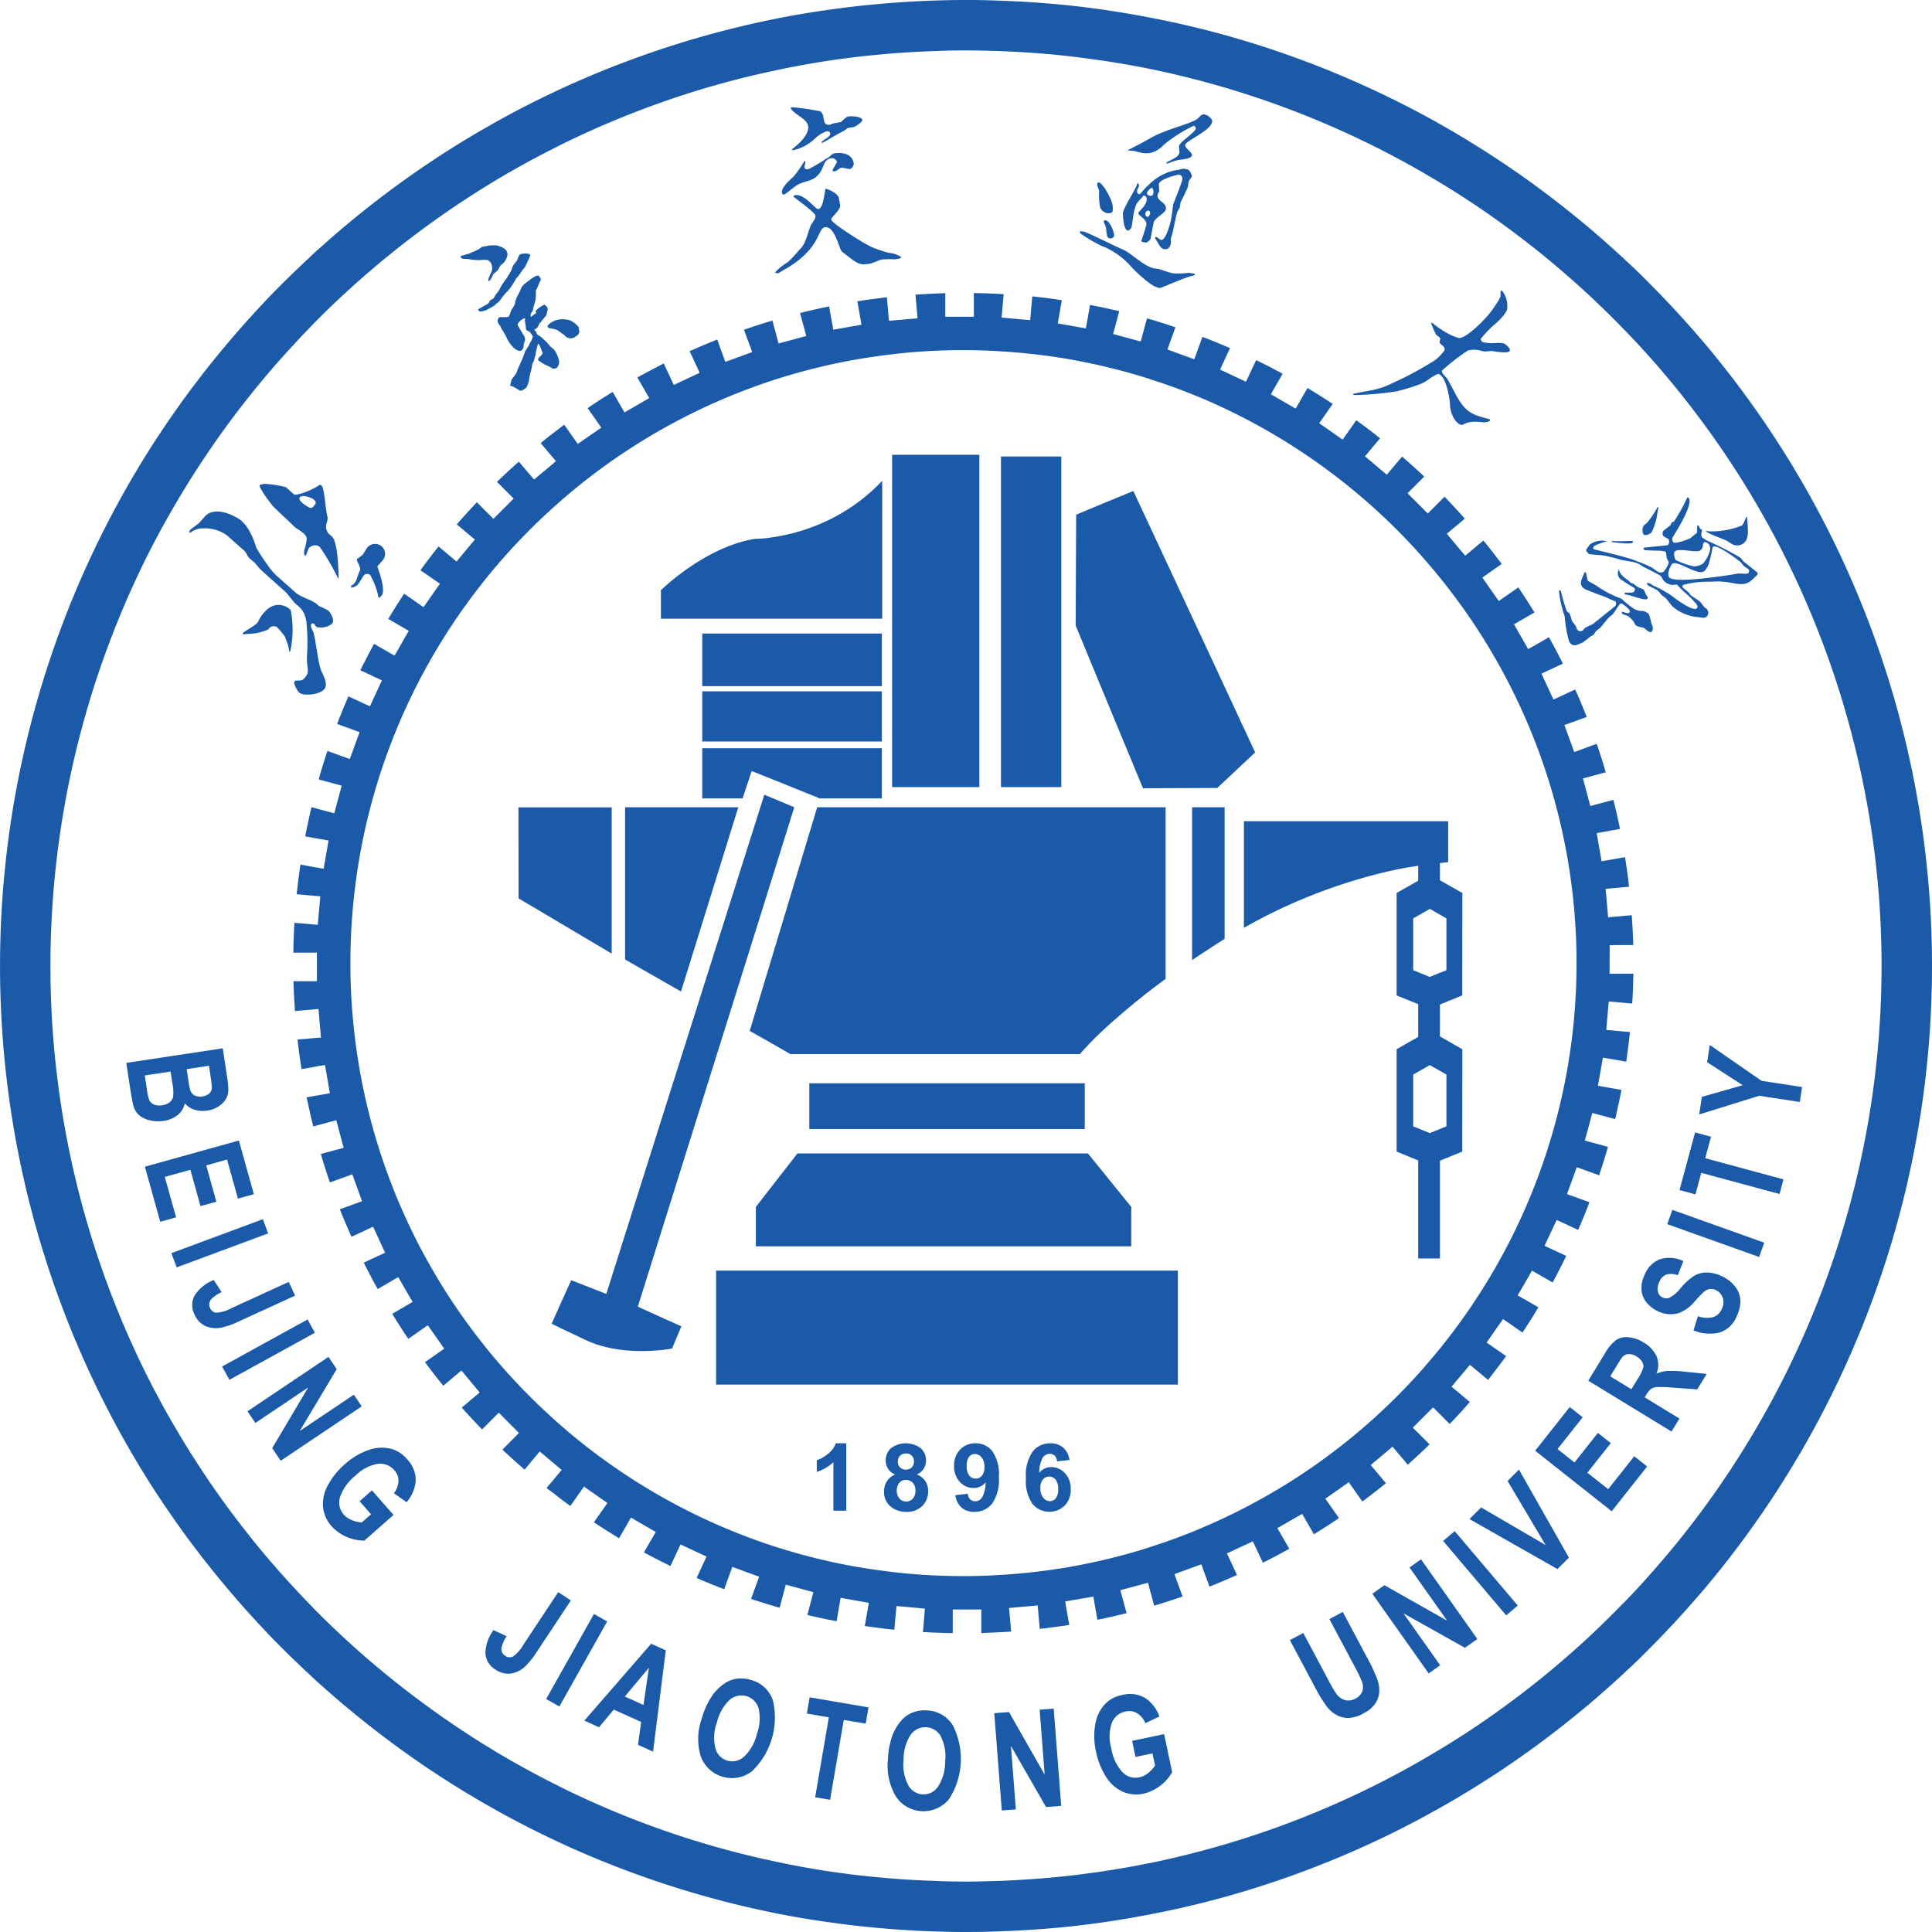 <svg id="图层_1" data-name="图层 1" xmlns="http://www.w3.org/2000/svg" viewBox="0 0 226.772 226.772"><defs><style>.cls-1,.cls-3{fill:none;}.cls-2{fill:#1a5aa9;}.cls-3{stroke:#1a5aa9;stroke-linecap:round;stroke-linejoin:round;stroke-width:0;}</style></defs><path class="cls-1" d="M984.302,320.143h-.101a.434.434,0,0,0-.274.302c-.014.043,0,.389.216.418h.058c.173-.029.274-.288.288-.374v-.091C984.479,320.3,984.436,320.164,984.302,320.143Z" transform="translate(-849.489 -295.419)"/><polygon class="cls-1" points="75.53 200.126 76.17 195.752 73.337 199.136 75.53 200.126"/><path class="cls-1" d="M1050.125,363.228c1.354-.158,2.664-.36,3.37-.49.158-.029,1.008.101,1.21-.058.043-.043.144-.288.043-.418-.058-.072-.533-.36-.59-.432l-.36-.432c0-.014-2.765-2.174-3.24-1.8-.072.058-.187.95-.432,1.742a2.347,2.347,0,0,1-.576,1.109c-.778.634-3.139-1.354-3.787-.835-.173.144-.662,1.166-.346,1.57C1045.776,363.632,1048.022,363.488,1050.125,363.228Z" transform="translate(-849.489 -295.419)"/><path class="cls-1" d="M972.64,468.733a.945.945,0,0,0-.736.342,1.479,1.479,0,0,0-.301,1.007,1.71,1.71,0,0,0,.338,1.136.996.996,0,0,0,.773.4.879.879,0,0,0,.698-.328,1.65,1.65,0,0,0,.279-1.074,1.729,1.729,0,0,0-.301-1.125A.943.943,0,0,0,972.64,468.733Z" transform="translate(-849.489 -295.419)"/><polygon class="cls-1" points="167.818 125.021 165.874 126.13 165.874 132.207 167.818 132.999 169.776 132.207 169.776 126.13 167.832 125.021 167.818 125.021"/><path class="cls-1" d="M984.49,320.489a.325.325,0,0,0,0-.091Z" transform="translate(-849.489 -295.419)"/><polygon class="cls-1" points="165.874 113.875 167.818 114.667 169.776 113.875 169.776 107.799 167.832 106.675 167.818 106.69 165.874 107.799 165.874 113.875"/><path class="cls-1" d="M955.817,467.922a.935.935,0,0,0,.688-.255.948.948,0,0,0,.258-.706.878.878,0,0,0-.929-.936.936.936,0,0,0-.693.258.923.923,0,0,0-.258.683.948.948,0,0,0,.255.704A.926.926,0,0,0,955.817,467.922Z" transform="translate(-849.489 -295.419)"/><path class="cls-1" d="M1017.307,455.144a71.833,71.833,0,0,0,0-93.355c-1.238-1.469-2.549-2.88-3.917-4.248a72.381,72.381,0,0,0-22.061-15.048,70.865,70.865,0,0,0-6.84-2.563,1.694,1.694,0,0,0-.288-.101c-1.498-.475-3.01-.893-4.55-1.267-1.584-.389-3.211-.72-4.838-1.008a73.353,73.353,0,0,0-7.819-.893c-1.469-.101-2.938-.144-4.435-.144-1.195,0-2.376.029-3.571.086-2.117.101-4.205.302-6.264.59-2.131.288-4.219.662-6.278,1.138-2.146.49-4.262,1.08-6.336,1.757a71.962,71.962,0,0,0-24.84,14.155l-.821.734a70.647,70.647,0,0,0-6.566,6.725c-.619.72-1.238,1.469-1.829,2.232a71.554,71.554,0,0,0-13.781,29.131,72.442,72.442,0,0,0,0,30.802,71.554,71.554,0,0,0,13.781,29.131c.59.763,1.21,1.512,1.829,2.232a72.382,72.382,0,0,0,6.566,6.725q.41.367.821.734a71.963,71.963,0,0,0,24.84,14.155c2.074.677,4.19,1.267,6.336,1.757,2.059.475,4.147.85,6.278,1.138,2.059.288,4.147.49,6.264.59,1.195.058,2.376.086,3.571.086,1.498,0,2.966-.043,4.435-.144a73.369,73.369,0,0,0,7.819-.893c1.627-.288,3.254-.619,4.838-1.008,1.541-.374,3.053-.792,4.55-1.267.101-.029.202-.072.288-.101a67.363,67.363,0,0,0,6.84-2.578,72.085,72.085,0,0,0,22.061-15.034C1014.758,458.024,1016.069,456.613,1017.307,455.144Zm-41.501-99.317,3.845-1.598,2.866-1.181,1.685,3.614.288.619,6.84,14.659,5.486,11.794-4.45,4.176h-1.037l-6.84.029h-.288l-.547.014-4.003-9.662-3.902-9.446Zm3.845,34.344h6.653v20.146c-.634.475-1.238.922-1.814,1.368-.086.072-.187.144-.288.216-1.858,1.454-3.355,2.75-4.55,3.816a39.792,39.792,0,0,0-3.413,3.427H942.254l-2.146-1.238-2.621-1.483,2.621-8.669,5.299-17.582h34.243Zm-33.206,40.637h30.744l2.462,3.038,2.621,3.24v4.622H938.208v-4.622l1.901-2.448,2.981-3.83Zm-1.958-2.866v-5.371h32.328v5.371H944.486Zm-4.378-51.379h12.888v5.89H931.915v-5.89Zm-8.194-.605V369.78h21.082V375.958H931.915Zm8.194,7.286h12.888V389.134H945.595l.014-.043-5.501-2.218-2.39-.95-1.066,3.211H931.915v-5.89Zm26.87-34.243h7.085v38.808h-7.085Zm-12.773-.202h10.238v39.01h-10.238Zm-27.144,15.898s.13-.13.374-.346c1.296-1.181,5.746-4.91,10.699-5.688a12.836,12.836,0,0,0,1.973-.173,22.621,22.621,0,0,0,6.336-1.886,21.66,21.66,0,0,0,6.278-4.421c.101-.101.216-.216.317-.331V368.038H927.062Zm-4.205,25.474h13.291l-6.725,21.629-1.987-1.138-4.579-2.621Zm-12.499,10.699-.014-10.685h10.944V407.35l-6.019-3.571-.821-.49Zm18.014,52.834s-.346.072-.936.144c-1.8.216-5.875.446-9.202-1.138l-2.966-1.411-.821-.403-.216-.101.216-.475.821-1.843,1.267-2.794,4.118,1.613,6.782-21.456L939.201,388.702l.907.374,2.606,1.094-2.606,8.352-12.672,40.435-3.082,9.835,3.082,1.397,2.03.907ZM948.82,472.735h-1.509v-5.688a5.2,5.2,0,0,1-1.95,1.144v-1.37a4.37,4.37,0,0,0,1.284-.732,2.791,2.791,0,0,0,.951-1.26h1.225Zm8.916-.543a2.526,2.526,0,0,1-1.85.683,2.802,2.802,0,0,1-1.789-.563,2.201,2.201,0,0,1-.843-1.826,2.257,2.257,0,0,1,.317-1.174,2.041,2.041,0,0,1,.999-.824,1.689,1.689,0,0,1-1.117-1.628,1.908,1.908,0,0,1,.615-1.456,2.94,2.94,0,0,1,3.491,0,1.902,1.902,0,0,1,.62,1.456,1.714,1.714,0,0,1-.285.975,1.801,1.801,0,0,1-.8.653,2.099,2.099,0,0,1,.996.768,2.032,2.032,0,0,1,.341,1.166A2.37,2.37,0,0,1,957.737,472.192Zm8.197-.273a2.588,2.588,0,0,1-2.084.956,2.207,2.207,0,0,1-1.493-.491,2.375,2.375,0,0,1-.73-1.469l1.461-.162a1.057,1.057,0,0,0,.279.661.827.827,0,0,0,.596.215.973.973,0,0,0,.795-.43,3.663,3.663,0,0,0,.419-1.783,1.802,1.802,0,0,1-1.423.661,2.125,2.125,0,0,1-1.603-.718,2.611,2.611,0,0,1-.674-1.866,2.654,2.654,0,0,1,.711-1.931,2.576,2.576,0,0,1,3.779.193,4.785,4.785,0,0,1,.768,3.048A4.845,4.845,0,0,1,965.933,471.919Zm8.527.221a2.582,2.582,0,0,1-3.781-.196,4.766,4.766,0,0,1-.768-3.038,4.855,4.855,0,0,1,.8-3.12,2.583,2.583,0,0,1,2.079-.956,2.204,2.204,0,0,1,1.485.502,2.353,2.353,0,0,1,.75,1.459l-1.461.16a1.064,1.064,0,0,0-.279-.666.817.817,0,0,0-.585-.215.99.99,0,0,0-.809.43,3.627,3.627,0,0,0-.416,1.789,1.763,1.763,0,0,1,1.402-.666,2.143,2.143,0,0,1,1.62.72,2.61,2.61,0,0,1,.674,1.858A2.667,2.667,0,0,1,974.461,472.139Zm13.283-14.202H933.542V444.56H987.744Zm5.486-52.315c-.662.418-1.296.821-1.901,1.224-.662.418-1.296.85-1.915,1.267V390.171h3.816Zm2.261-13.81h23.976v4.81c-.331.029-.648.072-.965.101v2.016l2.635,1.498-.014,12.024-2.621,1.066v3.744l2.635,1.512-.014,12.01-2.621,1.066v11.477h-2.549V431.629l-2.534-1.037v-12.024l2.534-1.44V413.283l-2.534-1.022v-12.024l2.534-1.44v-1.757c-.864.13-1.714.274-2.563.446a63.297,63.297,0,0,0-17.899,6.84Z" transform="translate(-849.489 -295.419)"/><path class="cls-1" d="M958.199,498.157a2.063,2.063,0,0,0-1.823.887,5.258,5.258,0,0,0-.826,2.919,5.195,5.195,0,0,0,.538,2.98,2.035,2.035,0,0,0,3.499.189,5.315,5.315,0,0,0,.836-2.949,5.233,5.233,0,0,0-.511-2.968A2.047,2.047,0,0,0,958.199,498.157Z" transform="translate(-849.489 -295.419)"/><path class="cls-1" d="M955.838,469.131a.944.944,0,0,0-.824.381,1.517,1.517,0,0,0,.048,1.799,1.036,1.036,0,0,0,.798.35,1.002,1.002,0,0,0,.773-.336,1.389,1.389,0,0,0,.306-.969,1.256,1.256,0,0,0-.312-.89A1.03,1.03,0,0,0,955.838,469.131Z" transform="translate(-849.489 -295.419)"/><path class="cls-1" d="M963.93,466.081a.867.867,0,0,0-.695.33,1.683,1.683,0,0,0-.277,1.082,1.719,1.719,0,0,0,.301,1.12.942.942,0,0,0,.752.356.931.931,0,0,0,.733-.344,1.497,1.497,0,0,0,.298-1.01,1.722,1.722,0,0,0-.335-1.133A.991.991,0,0,0,963.93,466.081Z" transform="translate(-849.489 -295.419)"/><path class="cls-1" d="M1048.339,361.904a2.152,2.152,0,0,0,1.037-.331,3.585,3.585,0,0,0,.749-1.31,1.06,1.06,0,0,0,0-.893.031.031,0,0,0-.029-.029c-.014-.029-.389-.418-.59-.259-.216.173-.014.605-.432.936-.446.36-2.448-.317-2.981.115-.216.173-.043.864.086,1.022A9.424,9.424,0,0,0,1048.339,361.904Z" transform="translate(-849.489 -295.419)"/><path class="cls-1" d="M937.121,494.514a2.062,2.062,0,0,0-1.982.428,5.258,5.258,0,0,0-1.496,2.639,5.199,5.199,0,0,0-.186,3.023,2.035,2.035,0,0,0,3.354,1.016,5.312,5.312,0,0,0,1.514-2.665,5.235,5.235,0,0,0,.209-3.005A2.046,2.046,0,0,0,937.121,494.514Z" transform="translate(-849.489 -295.419)"/><path class="cls-1" d="M885.374,360.564a.876.876,0,0,1-.086.058.05.05,0,0,0-.029.014l-.005-.014h-.01l-.003-.04q-.012-.052-.021-.107a.18.18,0,0,0-.026.064.317.317,0,0,0,.079.141h.014a.084.084,0,0,0,.047.023l.011-.009C885.374,360.665,885.374,360.564,885.374,360.564Z" transform="translate(-849.489 -295.419)"/><path class="cls-1" d="M871.805,423.337a1.076,1.076,0,0,0,.513.649,1.43,1.43,0,0,0,.924.126,1.507,1.507,0,0,0,.819-.353.948.948,0,0,0,.298-.723q0-.268-.188-1.511l-.152-1.012-2.618.396.174,1.153A12.158,12.158,0,0,0,871.805,423.337Z" transform="translate(-849.489 -295.419)"/><path class="cls-1" d="M867.531,425.048a1.695,1.695,0,0,0,.999.102,1.834,1.834,0,0,0,.837-.32,1.158,1.158,0,0,0,.435-.629,4.695,4.695,0,0,0-.073-1.586l-.215-1.421-3.028.456.246,1.63a6.211,6.211,0,0,0,.252,1.197A1.067,1.067,0,0,0,867.531,425.048Z" transform="translate(-849.489 -295.419)"/><path class="cls-1" d="M871.764,357.896l.003.004a.244.244,0,0,0,.072.029c.007,0,.012.001.019,0l.014-.01c-.011-0-.021-.004-.033-.004A.692.692,0,0,0,871.764,357.896Z" transform="translate(-849.489 -295.419)"/><path class="cls-1" d="M871.759,357.895l.005.001a.1.1,0,0,1-.034-.059A.178.178,0,0,0,871.759,357.895Z" transform="translate(-849.489 -295.419)"/><path class="cls-1" d="M1050.125,346.064q-2.873-3.996-6.091-7.704c-.95-1.094-1.915-2.16-2.909-3.211-.403-.432-.806-.85-1.224-1.267-1.325-1.368-2.678-2.678-4.061-3.974-.735-.662-1.454-1.325-2.203-1.973a105.653,105.653,0,0,0-8.582-6.782c-2.491-1.786-5.083-3.456-7.747-5.011-1.282-.763-2.592-1.498-3.917-2.203a106.84,106.84,0,0,0-22.061-8.784c-2.261-.619-4.536-1.166-6.84-1.642a2.541,2.541,0,0,1-.288-.058c-1.498-.302-3.024-.562-4.55-.806q-2.398-.367-4.838-.648c-2.578-.288-5.184-.475-7.819-.576-1.368-.043-2.736-.086-4.118-.086q-1.944,0-3.888.086c-2.102.072-4.19.202-6.264.403-2.117.187-4.205.446-6.278.763-2.131.331-4.248.72-6.336,1.181a103.667,103.667,0,0,0-12.672,3.557,106.394,106.394,0,0,0-12.168,5.112c-.274.144-.547.274-.821.418-2.232,1.123-4.421,2.333-6.566,3.6-.605.374-1.224.749-1.829,1.123a108.956,108.956,0,0,0-13.781,10.21c-1.814,1.584-3.586,3.226-5.285,4.925l-.432.432c-.317.331-.648.662-.965,1.008a.684.684,0,0,0-.144.144.823.823,0,0,0-.158.158c-.403.418-.806.85-1.195,1.282-1.094,1.166-2.146,2.347-3.182,3.571-.821.965-1.627,1.944-2.405,2.938q-2.722,3.434-5.155,7.099-.756,1.145-1.512,2.333c-1.541,2.477-3.01,5.011-4.363,7.603a107.648,107.648,0,0,0,0,99.043c1.354,2.592,2.822,5.126,4.363,7.603.504.778,1.008,1.57,1.512,2.333q2.441,3.672,5.155,7.099c.778.994,1.584,1.973,2.405,2.938,1.037,1.224,2.088,2.405,3.182,3.571.389.432.792.864,1.195,1.282a1.649,1.649,0,0,0,.158.158.683.683,0,0,0,.144.144c.317.346.648.677.965,1.008q.216.216.432.432c1.699,1.699,3.47,3.341,5.285,4.925a110.37,110.37,0,0,0,13.781,10.21c.605.374,1.224.749,1.829,1.123,2.146,1.267,4.334,2.477,6.566,3.6.274.144.547.274.821.418a106.285,106.285,0,0,0,24.84,8.669c2.088.461,4.205.85,6.336,1.181,2.074.317,4.162.576,6.278.763,2.074.202,4.162.331,6.264.403q1.944.086,3.888.086c1.382,0,2.75-.043,4.118-.086,2.635-.101,5.242-.302,7.819-.576q2.441-.281,4.838-.648c1.526-.245,3.053-.504,4.55-.821.101-.014.202-.029.288-.043,2.304-.475,4.579-1.022,6.84-1.642a106.836,106.836,0,0,0,22.061-8.784c1.325-.706,2.635-1.44,3.917-2.203,2.664-1.555,5.256-3.226,7.747-5.011a105.655,105.655,0,0,0,8.582-6.782c.749-.648,1.469-1.31,2.203-1.973q2.073-1.944,4.061-3.974c.417-.418.821-.835,1.224-1.267.994-1.051,1.958-2.131,2.909-3.226q3.218-3.694,6.091-7.69a107.46,107.46,0,0,0,0-125.482Zm0,11.722a9.406,9.406,0,0,0,3.874-.706,5.053,5.053,0,0,0,.432-.936c.072-.058.058-.043.13-.029,0,.792.374,2.434-.36,3.024a1.202,1.202,0,0,1-1.109.259c-.36-.072-.677-.403-1.008-.547-.619-.274-1.339-.518-1.958-.821-.13-.072-.245-.13-.36-.202a.161.161,0,0,1-.014-.115A1.144,1.144,0,0,0,1050.125,357.785Zm-7.718-.662.417-.346a11.362,11.362,0,0,0,1.21-1.814c.014-.014.029-.029.029-.043l.086.115c-.014.043-.057.259-.115.533a6.784,6.784,0,0,1-.706,2.362c-.259.216-.763.432-.95.187A1.148,1.148,0,0,1,1042.406,357.123Zm-2.506,1.814c.403,0,.806-.014,1.209-.029,0,.014,0,.014.014.029a.213.213,0,0,1,0,.187c-.014.014-.029.029-.043.029a3.957,3.957,0,0,1-1.181.014,10.759,10.759,0,0,1-1.224-.13.161.161,0,0,1-.014-.115C1039.08,358.937,1039.483,358.937,1039.901,358.937Zm-4.061.749c.13-.187.288-.374.288-.374a2.44,2.44,0,0,1,2.002-.36,7.611,7.611,0,0,0-1.512.547c-.086.072-.173.259-.086.374.043.043,1.814.432,3.37.864.446.115.864.245,1.224.36.187.072.375.13.519.202a15.05,15.05,0,0,1,1.699.72c.158.072.418.317.691.475a.63.63,0,0,0,.72.029c.115-.086.691-.922.59-1.181a1.87,1.87,0,0,1-.216-.418c-.058-.274-.058-.662-.144-.749a2.812,2.812,0,0,0-.95-.115c-.634-.029-1.368-.043-1.526-.072l-.101-.13c.014-.058-.029-.086.043-.144.014-.014.835-.101,1.584-.173.634-.058,1.195-.13,1.195-.13a.563.563,0,0,0,.101-.706c-.072-.072-.547-.288-.605-.374a.513.513,0,0,1,.158-.734l.662-.518c.072-.058.101-.288.173-.346.086-.058.187-.043.259-.101a19.623,19.623,0,0,0,1.555-2.822c.072.014.115,0,.173.072.547.677-1.31,3.686-1.915,4.651a.565.565,0,0,0,.13.547c.173.216,1.829-.374,1.987-.504l.763-.619c.029-.23.029-.706.043-.864.072,0,.115-.014.173.058.058.072.086.245.158.317.058.072.144.072.202.144.086.101-.216.576.043.893a3.684,3.684,0,0,0,.835.49,38.289,38.289,0,0,1,3.658,1.886l.317.403c.058.072,1.613,1.282,1.685,1.354.043.072-.029.259-.072.302-.446.418-.634.605-.72.662-.936.763-1.93.144-3.629.072-.101-.014-.605,0-1.239.029a10.976,10.976,0,0,0-3.082.374.222.222,0,0,0-.014.317c.058.072.576.461.634.533l.302.374c0,.014,1.008.662,1.109.778l.504.648c.072.072.187.101.245.173a.617.617,0,0,1-.072.936c-.23.187-.706.029-1.051.014a5.271,5.271,0,0,1-2.923-1.267l-.749-.936c-.058-.072-.475-.346-.533-.418l-.374-.461a.833.833,0,0,0-.086-.058c-.259-.158-1.066-.533-1.109-.59l-.13-.158c.014-.058-.014-.043.058-.101.13-.115.662.288.706.317a3.636,3.636,0,0,1,.475.202,12.669,12.669,0,0,1,1.786,1.051c.115.101,2.318,1.8,2.822,1.397.302-.245-.23-.72-.245-.734-.562-.691-1.426-1.296-1.987-1.973-.13-.158-.418-.043-.59-.043a1.496,1.496,0,0,1-1.138-.619c-.058-.072-.158-.317-.216-.389a2.928,2.928,0,0,0-.432-.274c-.619-.346-1.714-.864-1.8-.936a2.449,2.449,0,0,0-1.109-.475c-.389-.086-.821-.144-1.224-.23a2.26,2.26,0,0,1-.447-.115c-.389-.115-1.152-.302-1.57-.389-.59-.115-1.858-.144-1.915-.216l-.13-.158-.187-.23A1.076,1.076,0,0,1,1035.84,359.686Zm5.515,4.781c-.014-.014-.101-.072-.23-.158-.317-.187-.864-.518-1.224-.763a2.303,2.303,0,0,1-.346-.288,1.006,1.006,0,0,1-.058-1.022,1.345,1.345,0,0,0,.331.648.382.382,0,0,1,.072.086,4.019,4.019,0,0,0,.677.547c.115.086.245.259.36.331a.549.549,0,0,0,.187.058.125.125,0,0,1,.086.043c.144.086.36.288.533.374.418.259.533.144.706.346a4.952,4.952,0,0,1,.216.49c.029.115.173.245.202.331a.226.226,0,0,1-.029.23c-.202.158-1.008-.101-1.714-.317a5.184,5.184,0,0,0-.893-.216.321.321,0,0,1-.043-.202,6.991,6.991,0,0,0,.936-.029.271.271,0,0,0,.13-.058A.38.38,0,0,0,1041.355,364.467Zm-8.77.23c.029.029.058,0,.115.072a21.211,21.211,0,0,0,.691,2.376,2.029,2.029,0,0,0,.245.202l.086.086c.072.072.259.85.317.922l.389.504c.072.072.13.389.187.461a.484.484,0,0,0,.677.086c.072-.058.158-.216.23-.274a3.476,3.476,0,0,1,.317-.173c.259-.115.59-.274.634-.302l2.578-2.074a.449.449,0,0,0,.072-.547c-.086-.101-.605-.216-1.08-.504-.72-.259-1.613-.576-2.203-.835a1.926,1.926,0,0,1-.59-.331c-.432-.533-.043-1.022.216-1.757.058.014.144-.029.202.043a7.976,7.976,0,0,0,.173.85.233.233,0,0,0,.057.101c.029.043.504.274,1.066.619a11.676,11.676,0,0,0,2.808,1.454.792.792,0,0,1,.13.101,12.627,12.627,0,0,0,1.224.994,1.844,1.844,0,0,0,1.239.36,1.67,1.67,0,0,1,.634.331,5.117,5.117,0,0,1,.317,1.08c.029.158.144.302.158.446a.725.725,0,0,1-.101.576c-.274.23-.835-.418-.95-.446-.36-.101-.806-.158-.95-.331-.058-.072-.202-.374-.259-.446-.014-.014-.043-.058-.086-.101a4.501,4.501,0,0,0-.461-.446c-.187-.158-.662-.23-.72-.302l-.043-.058-.058-.072.014-.115a.053.053,0,0,1,.043-.014c.173,0,.619.259.821.101.13-.115.043-.274-.014-.36a3.624,3.624,0,0,0-.806-.677.274.274,0,0,0-.259,0c-.072.058-.792,1.181-.864,1.238l-.432.346c-.072.058-.922,1.123-.994,1.195l-.475.374c-.072.058-.317.446-.389.504a2.589,2.589,0,0,1-.288.158s-.014.014-.36.288c-.13.101-.302.23-.533.418-.562.216-1.08.605-1.526.072a1.574,1.574,0,0,1-.144-.274,14.915,14.915,0,0,1-.489-2.866,12.206,12.206,0,0,1-.662-2.966Zm-20.75-23.832c.23-.086.806-.331,1.555-.691a35.922,35.922,0,0,0,3.917-2.102,4.561,4.561,0,0,0,1.728-1.541c.144-.389-.374-.634-.518-.806-.144-.187.029-.346.029-.504-.029-.288-.374-.317-.518-.562a10.229,10.229,0,0,1-.562-1.31c.058-.043.086-.029.187,0A10.613,10.613,0,0,0,1020,334.846l.634.23c.763.274,3.341-2.246,4.118-3.442.086-.13.202-.288.302-.446a4.696,4.696,0,0,0,.547-.95,2.945,2.945,0,0,0,.014-.648c.072-.043.101-.029.173-.058a2.853,2.853,0,0,1,.576,2.318,5.932,5.932,0,0,1-1.31,1.526,13.514,13.514,0,0,0-1.742,1.8c-.058.173.158.389.259.418a5.543,5.543,0,0,0,1.483.086,4.572,4.572,0,0,1,.893.029c.23.072.864.576.763.878-.115.288-1.022.187-1.656.101a4.365,4.365,0,0,0-.547-.072,7.059,7.059,0,0,1-.778.058c-.23-.029-.619-.158-.922-.187a2.879,2.879,0,0,0-1.022.072,24.433,24.433,0,0,0-3.038,2.362c-.101.302.533.806.634.979,1.382,2.448,1.67,3.658,3.586,4.334.101.029.576.202,1.368.389.029.058.072.072.043.158-.057.173-.706.216-.778.216-2.16-.302-2.232.418-2.664.274-.792-.288-1.282-1.656-1.253-2.477,0-.158-.346-3.139-1.325-3.47-.144-.058-.605.23-1.051.533a6.104,6.104,0,0,1-.936.576,22.542,22.542,0,0,1-2.981.922,34.634,34.634,0,0,1-5.026.432l-.058-.13C1009.358,341.398,1010.626,341.283,1011.835,340.865Zm-27.634-29.059a1.849,1.849,0,0,0,.288-.158c.043-.029.086-.043.13-.072,1.526-.864,3.528-1.31,5.083-2.002.619-.288.677-.792,1.166-.72a1.158,1.158,0,0,1,.461.202c.245.173.475.432.446.634a1.417,1.417,0,0,1-.446.72c-.864.835-2.664,1.627-2.736,2.03-.043.36.864.864.806,1.224-.058.403-1.296.49-1.613.533a11.94,11.94,0,0,0-1.325.446l-.072-.13c.461-.317,1.454-.619,1.541-1.181.014-.101-.072-.677-.043-.778.072-.49,1.872-1.555,1.958-2.045a.363.363,0,0,0-.23-.331,16.533,16.533,0,0,0-3.586,2.29,2.971,2.971,0,0,1-1.541.907,1.773,1.773,0,0,1-.288.029,3.021,3.021,0,0,1-.619-.029c-.101-.014-.95-.23-1.051-.245-.101-.014-.432-.029-.691-.072C982.589,312.67,983.294,312.324,984.201,311.806Zm-1.267,5.141.144.014a.256.256,0,0,1,.101.259c-.014.101-.187.446-.202.547-.029.13-.043.403.202.432a.222.222,0,0,0,.23-.115,10.353,10.353,0,0,1,.792-.864c.101-.086.202-.173.288-.259a5.929,5.929,0,0,1,3.139-1.584c.259-.014.677-.173.778-.158l.432.072c.331.043.562.734.562.821-.029.101-.374.518-.389.619l-.086.605c-.029.173-.85,1.8-.864,1.843l-.086.562c-.014.101-.302.49-.36.734-.173.749-.374,1.742-.432,2.03-.158.634-.245.821-.259.922-.014.101.014.432,0,.533-.058.403-.302.778-.749.706-.533-.072-.648-.662-1.094-1.253l.014-.13c.058-.043.043-.043.144-.029.101.014.446.317.547.331.475.072,1.037-1.742,1.138-2.318.216-1.195.259-1.742.274-1.843.029-.173,1.008-2.491,1.08-2.966a.462.462,0,0,0-.36-.533c-.259-.029-2.318.533-2.405,1.08-.014.101.058.763.029.864-.014.101-.158.302-.173.403-.13.806,1.094.85.965,1.714-.072.446-1.224.965-1.426,1.512l-.374,1.958a.132.132,0,0,1-.043.072.879.879,0,0,1-.288.274.379.379,0,0,1-.216.086l-.446-.072c-.029-.058-.086-.072-.072-.173.014-.014.533-1.57.576-1.829.101-.706-.994-1.08-.936-1.397.029-.187.85-.778.965-1.454.029-.187.029-.533-.274-.576-.158-.029-.158.101-.331.302a2.874,2.874,0,0,0-.605.72,5.699,5.699,0,0,0-.346,1.31l-.202,1.354c-.029.173-.389.432-.432.418-.59-.086-.59-2.088-.59-2.088C981.408,319.683,983.165,317.076,982.934,316.947Zm-4.464-.115c.288.043.806.792,1.181,1.541a4.71,4.71,0,0,1,.418,1.066,3.061,3.061,0,0,1,.029.706c-.029.259-.274.302-.446.302a.389.389,0,0,1-.13,0,1.062,1.062,0,0,1-.936-.821,9.166,9.166,0,0,1-.086-1.786c-.014-.259-.259-.59-.216-.85A.166.166,0,0,1,978.47,316.831Zm1.8,6.25a.437.437,0,0,1-.49.317.728.728,0,0,1-.13-.029.428.428,0,0,1-.202-.187,6.452,6.452,0,0,1-.13-.979c-.043-.245-.288-.677-.274-.778a.179.179,0,0,1,.202-.158.689.689,0,0,1,.403.288A3.234,3.234,0,0,1,980.27,323.081Zm-3.989-.533c.144.014.288.043.403.058.245.029,1.714.749,2.966,1.339.734.36,1.397.662,1.699.792.648.259,1.843,1.382,2.851,1.901.101.058.202.101.288.144a3.039,3.039,0,0,0,.446.13l.59.086c.029,0,1.282.446,1.656.504a10.63,10.63,0,0,0,1.858-.058l.648.101a.769.769,0,0,1,.072.158c-1.411.317-3.96,1.555-4.162,1.526a2.901,2.901,0,0,1-1.109-.518c-.086-.072-.187-.144-.288-.216a16.372,16.372,0,0,1-2.174-2.03,9.168,9.168,0,0,0-2.376-1.8,7.031,7.031,0,0,0-.907-.403,16.23,16.23,0,0,1-2.491-1.483Zm-33.811-14.544a26.77,26.77,0,0,1,2.966.418c.965.043.533,1.253,1.008,1.57a.617.617,0,0,0,.475.058c.101-.014.288-.13.389-.144l.806-.144c.245-.043.562-.605.979-.677.23-.043,1.541-.029,1.613.418.043.23-.85.792-.979.821l-.677.115c-.115.014-.374.288-.576.374-.619.302-1.339.749-2.03,1.138-.144.086-.288.158-.432.245l-.115-.086a2.8,2.8,0,0,1,.547-.418c.274-.173.533-.389.49-.605a.326.326,0,0,0-.36-.259c-.043.014-.072.014-.13.029a3.696,3.696,0,0,0-.936.518c-.288.216-.562.518-.85.72a5.254,5.254,0,0,1-1.973.936l-.158.029c-.058-.043-.058-.014-.072-.115-.014-.014,2.102-1.498,1.886-2.736-.158-.878-1.454-1.224-2.059-2.074A.265.265,0,0,1,942.47,308.004Zm.173,8.136a15.129,15.129,0,0,0,1.296-1.858c.014.058.058.029.072.13.029.115-.115.533-.101.634.058.331.418.23.504.216a21.444,21.444,0,0,0,2.03-1.195c.086-.058.173-.101.245-.144.461-.302.36-.432.763-.504.763-.13,2.045-.029,2.246,1.166a.73.73,0,0,1-.432.677c-.101.014-.936-.187-1.037-.158-.144.014-.547.389-.677.403l-.259.043c-.014-.058-.058-.043-.072-.144-.014-.115.518-.893.504-1.008a.613.613,0,0,0-.648-.403.986.986,0,0,0-.634.317c-.389.446-.346,1.224-1.238,1.93-.562.446-1.541.504-2.16.907-.547.36-1.368,1.08-1.526,1.109a.235.235,0,0,1-.245-.173C941.16,317.379,942.269,316.5,942.643,316.14Zm-.662,10.037a17.455,17.455,0,0,0,1.31-1.411c.864-.792.965-2.016,1.368-2.88.23-.49.619-.763.533-1.181-.058-.36-2.462-2.102-2.578-2.203a.214.214,0,0,1,.187-.173c1.138-.202,2.376,1.685,2.75,1.627.59-.101.706-1.944.835-2.39a.109.109,0,0,0,.058.014c.432.101,1.44.605,1.512,1.094l.144.806c.101.547-1.08,1.483-1.051,1.685.086.504,3.643,2.664,4.118,2.923a8.625,8.625,0,0,0,1.555.677,9.705,9.705,0,0,0,1.123.331,3.152,3.152,0,0,1,1.397.475c.014.058-.029.115-.072.173l-.648.115a10.6,10.6,0,0,0-1.613.029s-.072.029-.187.072c-.331.13-.95.374-1.037.389-1.368.245-1.512.058-3.37-1.397-.331-.259-.763-2.808-1.872-2.866a.645.645,0,0,0-.158.014c-.878.158-.432,2.563-4.766,4.982-.216.115-.59.374-.691.403a.69.69,0,0,1-.374-.086A6.478,6.478,0,0,1,941.981,326.177ZM913.843,333.564a1.794,1.794,0,0,1,.605-.432,2.249,2.249,0,0,1,.821-.23,3.017,3.017,0,0,1,.72.029,1.67,1.67,0,0,1,.547.158,2.918,2.918,0,0,1,.878.734,1.02,1.02,0,0,0,.014.216c.029.115.043.202.072.317-.072.374-.36.504-.677.706a3.767,3.767,0,0,1-.389.086c-.13-.014-.259-.101-.389-.115a1.976,1.976,0,0,1-.317-.288c-.101-.086-.158-.086-.302-.202-.058-.043-.101-.072-.158-.115-.086-.072-.187-.144-.288-.216a3.294,3.294,0,0,0-.331-.144c-.058-.014-.13-.029-.202-.043a4.685,4.685,0,0,1-.562-.115c-.029,0-.187-.173-.101-.288C913.785,333.608,913.814,333.579,913.843,333.564Zm-1.109-5.76a2.685,2.685,0,0,1,.202.302c.014.029.086.086-.058.36-.245.403-.346.922-.504,1.022a4.808,4.808,0,0,1-.072,1.31c-.058.274-.158.446-.216.734-.029.144-.058.274-.086.403a2.44,2.44,0,0,1-.144.202c-.014.101-.101.086-.086.346,0,.043.014.086.014.115a.445.445,0,0,0,.23-.158c.086-.058.302-.202.389-.245.029-.13-.072-.173-.029-.302a3.387,3.387,0,0,1,1.008-.72.993.993,0,0,1,.389.418,2.148,2.148,0,0,1-.029.302c-.086.216-.072.36-.158.576-.086.058-.662.806-.662.806-.259.173-.202.619-.634.778-.058.014-.058.043-.072.086a2.243,2.243,0,0,1,.23.288.408.408,0,0,0,.13.259c.13.115.418.259.562.403.043.072.13.115.187.202a2.313,2.313,0,0,1,.432.403,3.475,3.475,0,0,0,.691.691.199.199,0,0,0,.058.043,3.225,3.225,0,0,1,.619,1.512,1.381,1.381,0,0,1-.274.662,1.426,1.426,0,0,1-.403.086.422.422,0,0,1-.144-.043c-.173-.101-.36-.216-.403-.23a4.853,4.853,0,0,1-1.253-.734c-.029-.346.475-.504.533-.85-.101-.158-.346-1.037-.533-1.08a6.714,6.714,0,0,0-.302,1.325c-.072.259-.144.475-.216.763a1.065,1.065,0,0,0-.202.576,4.408,4.408,0,0,1-.115.504,6.959,6.959,0,0,0-.245,1.238c-.043.086-.029.173-.086.274-.043.144-.144.317-.173.446-.216.158-.518.446-.792.389-.274-.158-.562-.346-.85-.49-.13-.058-.23,0-.302-.13.043-.202.115-.461.158-.677a7.898,7.898,0,0,0,.59-.792,6.109,6.109,0,0,1,.389-.965c.158-.475.072-.101.374-.864.086-.245.173-.504.274-.749.13-.173.245-.403.374-.576a1.442,1.442,0,0,0,.144-.317,1.968,1.968,0,0,0,.36-.821c-.115-.202-.259-.36-.389-.547-.115-.029-.403-.158-.418-.302a6.806,6.806,0,0,0-.13-.979c-.014-.101.072-.202.014-.288-.072-.043-.13.086-.245.072-.245.158-.576.418-.619.72.288.504.49.864.806,1.354,0,.101.086.202.072.346-.029.216-.144.461-.158.619a1.024,1.024,0,0,1-.043.331.656.656,0,0,1-.317.389c-.533.058-1.051-.547-1.397-1.08-.245-.389-.331-.691-.533-.994-.029-.158-.331-.461-.36-.619-.144-.36-.36-.475-.418-.778a.014.014,0,0,0-.014-.014v-.058a3.136,3.136,0,0,1,.158-.374c.014-.014.029-.029.043-.029.086-.029.259,0,.36-.029a2.035,2.035,0,0,0,.72-.029c.158-.115.23-.461.288-.648.144-.36.547-.72.504-1.152a3.017,3.017,0,0,0,.187-.504,7.091,7.091,0,0,0,.562-1.152c.101-.115.187-.23.288-.346.144-.101.274-.216.418-.331C911.337,328.539,912.489,327.545,912.734,327.804Zm-3.038-1.195c.173-.216.331-.432.504-.634a2.238,2.238,0,0,1,.115-.331c.043-.13.144-.36.288-.403.216-.072.994-.13,1.138.086a1.191,1.191,0,0,1-.144.374,4.354,4.354,0,0,1-.274.605,4.491,4.491,0,0,1-.216.461,7.816,7.816,0,0,0-.576.778,6.411,6.411,0,0,1-.475.59,8.808,8.808,0,0,1-.634,1.022c-.101.13-.216.259-.317.403a6.275,6.275,0,0,0-.922,1.123,1.351,1.351,0,0,1-.302.274,2.124,2.124,0,0,0-.331.302c-.36.245-.605.331-.95.547-.101.014-.389.144-.49.144a.087.087,0,0,1-.058.014.472.472,0,0,1-.36-.058c-.029-.058-.086-.072-.072-.144.014-.014.029-.043.043-.058l.101-.072c.086-.043.187-.101.288-.158.23-.144.504-.288.706-.403.274-.288.158-.274.245-.374.086-.101.475-.245.461-.331a3.157,3.157,0,0,1,.418-.619,1.349,1.349,0,0,0,.144-.202c.086-.086.202-.418.346-.634.115-.187.346-.518.49-.706.158-.23.216-.274.245-.389A3.644,3.644,0,0,0,909.696,326.609ZM903.619,325.471c.014-.014.029-.014.043-.029a10.318,10.318,0,0,0,1.08-.331c.13-.086.403-.158.533-.245a3.115,3.115,0,0,0,.778-.461c.014,0,.014-.014.029-.014.23-.058.446-.058.576-.101a2.355,2.355,0,0,1,.72-.072,1.243,1.243,0,0,1,.504.029c.461.115.994.403,1.08.662a.787.787,0,0,1,.029.677,1.919,1.919,0,0,1-.432.72c-.115.158-.144.072-.302.259-.115.115-.187.374-.317.533a.112.112,0,0,1-.058.058,3.551,3.551,0,0,1-.446.389c-.13.144-.36.922-.634.864,0-.13.058-.49.158-.562.058-.288.216-.432.274-.706a1.381,1.381,0,0,0-.202-.994c-.13-.029-.158-.158-.274-.187-.158-.072-.216,0-.374-.058-.058.014-.202.014-.331.029-.086,0-.158.014-.202.014a5.963,5.963,0,0,1-1.44-.13c-.187-.029-.648.043-.763-.115a.165.165,0,0,1-.101-.187A.315.315,0,0,0,903.619,325.471ZM890.731,364.164c.072-.072.259-.158.317-.23.36-.403.418-1.051.677-1.512.13-.259-.115-.763-.274-1.051-.043-.072-.101-.288-.029-.36.014-.014.59-.418.634-.475.029-.029.115-.173.216-.331a5.895,5.895,0,0,1,.331-.518,1.174,1.174,0,0,1,1.843,1.454l-.662.749c.029.202,1.066,2.779.49,3.442l-.202.216c-.058,0-.086.043-.158-.029a8.766,8.766,0,0,0-.965-2.592.527.527,0,0,0-.677-.043.199.199,0,0,0-.058.043c-.072.086-.518.821-.576.907a1.252,1.252,0,0,1-.893.562A.172.172,0,0,1,890.731,364.164Zm-10.771-11.794a1.475,1.475,0,0,1,.95-.13,11.469,11.469,0,0,1,2.131.36l.965.864c.014.014.043.014.086.029a4.351,4.351,0,0,0,1.195-.302,1.688,1.688,0,0,1,.158-.072c.043-.014.086-.029.144-.043a8.647,8.647,0,0,0,.965-.461,3.205,3.205,0,0,0,.36-.23c.029-.014.043-.029.072-.043a.295.295,0,0,1,.245.072c.346.302.49,3.053.662,3.542.173.504-.202.907-.13,1.454a1.403,1.403,0,0,0,.259.605l.418.374c.749.662.806,4.594.778,5.026a28.264,28.264,0,0,0-2.189-3.787c-.014-.014-.029-.029-.043-.029a.81.81,0,0,0-.432-.173,1.004,1.004,0,0,0-.806.317,1.515,1.515,0,0,0-.158.36c-.058.13-.101.274-.144.403a1.062,1.062,0,0,0-.058.202.132.132,0,0,1-.054-.005c-.008.005-.022.008-.047-.009-.014,0-.029-.014-.043-.029a.136.136,0,0,1-.053-.13,1.674,1.674,0,0,1,.096-.82c.058-.216.115-.446.158-.662.008-.04.008-.076.013-.116-.005.014-.008.031-.013.044a.235.235,0,0,1-.043.086.717.717,0,0,0,.043-.173l.034-.135a.829.829,0,0,0-.034-.312.289.289,0,0,0-.058-.115c-.043-.058-.072-.101-.101-.144a1.474,1.474,0,0,0-.346-.302,5.377,5.377,0,0,0-.72-.49l-.13-.115-2.477-2.347c-.173-.202-.432-.533-.706-.893C880.392,353.321,879.859,352.486,879.96,352.371Zm7.142,7.373-.115-.101-.101-.101.101.101ZM871.723,357.742a.824.824,0,0,1,.006.095.35.35,0,0,1,.094-.239c.014,0,.014,0,.014-.014.144-.115.965-.706,1.022-.778l.49-.547.187-.216c1.195-1.339,3.686-.014,4.277.504a6.963,6.963,0,0,1,.634.677c.014.029.043.043.058.072a10.706,10.706,0,0,1,1.08,2.448,23.811,23.811,0,0,0,1.325,2.016,7.537,7.537,0,0,0,.994,1.195l2.189,1.944.144.13a5.636,5.636,0,0,0,1.051.576,1.39,1.39,0,0,1,.158.072,1.498,1.498,0,0,0,.144.058,8.807,8.807,0,0,1,.965.49l.389.346a.063.063,0,0,0,.043.014,9.481,9.481,0,0,1,1.008.49c.302.259.821,1.152.461,1.57a2.261,2.261,0,0,1-1.469.432c-.101-.014-.216-.029-.317-.043a.423.423,0,0,1-.115-.115c-.13-.173-.302-.504-.533-.23-.173.187.216.85.23.878a11.964,11.964,0,0,1,.302,1.469c.144.806.259,1.67.432,2.419a5.221,5.221,0,0,0,.158.562c.101.36.965,1.67.403,2.304a1.478,1.478,0,0,1-.562.374,3.046,3.046,0,0,1-.432.144,3.757,3.757,0,0,1-.965.115h-.144a.645.645,0,0,0-.158-.014,1.353,1.353,0,0,1-.706-.23,3.448,3.448,0,0,1-.49-.85c-.072-.202-.101-.374-.014-.461,0-.014,0-.014.014-.014.187-.202.734.086,1.094-.317.029-.043.072-.072.101-.115a2.06,2.06,0,0,0,.158-.216.899.899,0,0,0,.144-.288,2.234,2.234,0,0,0,0-.763,6.141,6.141,0,0,1-.072-1.166,24.105,24.105,0,0,0-.072-4.19c-.043-.216-.101-.432-.158-.619a2.416,2.416,0,0,0-.634-1.008l-.547-.49c-.014,0-.014,0-.014-.014-.115-.115-.662-.792-.979-1.195l-2.203-1.973-.85-.778c-.202-.173-.475-.576-.662-.763l-.562-.49a1.066,1.066,0,0,1-.331-.432,1.983,1.983,0,0,0-.59-.72l-1.8-1.598a4.441,4.441,0,0,0-2.765-.806,2.257,2.257,0,0,0-1.479.479.26.26,0,0,1,.082.01.093.093,0,0,1-.051.013.216.216,0,0,1-.065.016l-.006-.002a.022.022,0,0,0-.008.016c-.012-.008-.011-.016-.021-.024a.115.115,0,0,1-.066-.019A.124.124,0,0,1,871.723,357.742Zm14.918,11.261-.086-.058-.072-.072.072.072Zm-3.096,2.894s-.043.043-.115-.029a4.543,4.543,0,0,0-.389-1.397c-.058-.086-.043-.259-.101-.317a11.755,11.755,0,0,0-.922-1.109.721.721,0,0,0-.907.086.67.67,0,0,1-.202.202,6.14,6.14,0,0,1-2.405.49,3.369,3.369,0,0,0-.432.072.42.42,0,0,1-.072-.202c.086-.058.274-.173.504-.331a12.963,12.963,0,0,0,1.094-.734c.418-.475.23-.576.907-1.339a5.052,5.052,0,0,1,.403-.389,1.955,1.955,0,0,1,2.693.13A11.543,11.543,0,0,1,883.545,371.897ZM865.157,425.257q-.129-.431-.397-2.112l-.447-2.968,11.325-1.708.525,3.486a7.913,7.913,0,0,1,.12,1.561,2.022,2.022,0,0,1-.33.98,2.798,2.798,0,0,1-.845.812,3.216,3.216,0,0,1-1.285.468,3.271,3.271,0,0,1-1.51-.11,2.328,2.328,0,0,1-1.131-.745,2.376,2.376,0,0,1-.843,1.381,3.341,3.341,0,0,1-1.644.686,4.258,4.258,0,0,1-1.544-.051,2.989,2.989,0,0,1-1.28-.579A2.187,2.187,0,0,1,865.157,425.257Zm1.339,7.104,11.033-3.073,1.755,6.299-1.866.521-1.277-4.584-2.445.682,1.188,4.265-1.858.518-1.188-4.265-3.003.836,1.322,4.746-1.859.519Zm3.731,11.814-.62-1.67,10.736-3.987.62,1.669Zm3.386,6.892a2.592,2.592,0,0,1-1.297-1.377,2.35,2.35,0,0,1,.025-2.223,4.664,4.664,0,0,1,2.237-1.805l.926,1.422a3.831,3.831,0,0,0-1.172.781.934.934,0,0,0-.195,1.056.887.887,0,0,0,.752.582,4.397,4.397,0,0,0,1.769-.539l6.727-3.081.739,1.613-6.592,3.02a9.5,9.5,0,0,1-2.068.735A3.136,3.136,0,0,1,873.613,451.068Zm2.803,6.301-.858-1.561,10.033-5.523.858,1.56Zm6.02,9.51-.995-1.483,4.22-7.114-6.201,4.162-.922-1.374,9.51-6.383.965,1.438-4.339,7.26,6.351-4.263.922,1.374Zm14.78,4.859-1.491-1.045a2.537,2.537,0,0,0,.538-1.406,1.791,1.791,0,0,0-.481-1.286,2.169,2.169,0,0,0-1.947-.76,4.886,4.886,0,0,0-2.596,1.366,5.443,5.443,0,0,0-1.836,2.544,2.127,2.127,0,0,0,.442,2.047,2.458,2.458,0,0,0,.955.653,3.682,3.682,0,0,0,1.156.269l1.091-.959-1.347-1.531,1.45-1.274,2.534,2.882-3.426,3.013a5.246,5.246,0,0,1-3.822-1.661,3.972,3.972,0,0,1-1.027-2.31,4.529,4.529,0,0,1,.599-2.585,8.756,8.756,0,0,1,1.949-2.402,8.222,8.222,0,0,1,2.77-1.667,4.607,4.607,0,0,1,2.718-.139,3.702,3.702,0,0,1,1.823,1.209,3.536,3.536,0,0,1,1.022,2.518A4.33,4.33,0,0,1,897.215,471.738Zm13.901,19.299a3.135,3.135,0,0,1-1.669.819,2.599,2.599,0,0,1-1.829-.485,2.354,2.354,0,0,1-1.15-1.902,4.664,4.664,0,0,1,.948-2.713l1.537.719a3.826,3.826,0,0,0-.583,1.282.933.933,0,0,0,.391,1,.886.886,0,0,0,.946.098,4.383,4.383,0,0,0,1.218-1.391l4.088-6.166,1.479.98-4.006,6.042A9.499,9.499,0,0,1,911.117,491.037Zm4.034,4.692-1.552-.872,5.611-9.984,1.552.872Zm10.994,5.294-1.766-.797.368-2.688-3.213-1.449-1.733,2.072-1.722-.777,7.841-9.027,1.716.774Zm13.928-1.486a7.16,7.16,0,0,1-2.361,3.822,3.889,3.889,0,0,1-5.971-1.786,7.047,7.047,0,0,1,.123-4.445,9.232,9.232,0,0,1,1.231-2.697,5.671,5.671,0,0,1,1.238-1.268,3.57,3.57,0,0,1,1.388-.66,3.881,3.881,0,0,1,1.951.113,3.697,3.697,0,0,1,2.535,2.401A7.181,7.181,0,0,1,940.072,499.537Zm11.031-1.8-2.573-.441-1.607,9.379-1.755-.301,1.607-9.379-2.579-.441.327-1.91,6.907,1.184Zm9.772,8.871a3.888,3.888,0,0,1-6.224-.315,7.05,7.05,0,0,1-.937-4.348,9.238,9.238,0,0,1,.555-2.912,5.688,5.688,0,0,1,.901-1.526,3.584,3.584,0,0,1,1.192-.971,3.891,3.891,0,0,1,1.922-.354,3.698,3.698,0,0,1,3.034,1.729,8.716,8.716,0,0,1-.442,8.696Zm11.395.916-4.12-7.173.576,7.446-1.649.128-.883-11.419,1.728-.134,4.188,7.348-.589-7.626,1.649-.127.883,11.419Zm13.472-2.548a4.738,4.738,0,0,1-1.994.968,3.967,3.967,0,0,1-2.516-.239,4.524,4.524,0,0,1-1.958-1.79,8.747,8.747,0,0,1-1.136-2.878,8.231,8.231,0,0,1-.092-3.23,4.606,4.606,0,0,1,1.213-2.437,3.703,3.703,0,0,1,1.948-.994,3.532,3.532,0,0,1,2.695.345,4.332,4.332,0,0,1,1.673,2.174l-1.642.786a2.538,2.538,0,0,0-.961-1.158,1.793,1.793,0,0,0-1.357-.213,2.17,2.17,0,0,0-1.617,1.324,4.886,4.886,0,0,0-.085,2.933,5.442,5.442,0,0,0,1.315,2.848,2.127,2.127,0,0,0,2,.62,2.462,2.462,0,0,0,1.039-.511,3.706,3.706,0,0,0,.802-.876l-.3-1.422-1.995.421-.398-1.888,3.755-.793.943,4.464A4.774,4.774,0,0,1,985.742,504.976Zm11.982-26.13-1.181-2.506-3.038,1.411,1.181,2.534c-1.066.475-2.146.936-3.24,1.368l-.115-.346-.835-2.275-3.154,1.152.95,2.621q-1.642.583-3.326,1.08l-.475-1.728-.245-.95h-.043l-3.211.864.734,2.693c-.691.173-1.382.346-2.074.49-.446.101-.893.202-1.354.288l-.475-2.722-3.01.518-.302.058.302,1.714.187,1.037a.73.73,0,0,0-.187.029c-1.094.158-2.189.317-3.283.432l-.245-2.75-3.355.302.245,2.765c-.389.029-.792.058-1.181.072-.778.043-1.541.072-2.318.101v-2.765h-3.355v2.779c-.778-.014-1.555-.043-2.333-.072-.389-.014-.778-.043-1.166-.058l.23-2.75-3.341-.302-.245,2.779c-.576-.058-1.166-.115-1.742-.202-.576-.072-1.152-.144-1.728-.23l.475-2.722-3.312-.59L947.683,485.715c-.418-.086-.821-.158-1.238-.245-.734-.158-1.469-.317-2.189-.49l.706-2.678-3.24-.878-.72,2.707c-.302-.086-.605-.173-.893-.259q-1.231-.367-2.462-.778l.95-2.606-3.154-1.152-.95,2.621c-1.094-.418-2.174-.85-3.24-1.325l1.166-2.506-3.053-1.426-1.181,2.534c-.245-.115-.49-.245-.749-.374-.792-.389-1.584-.806-2.362-1.224l1.382-2.405-2.909-1.685-1.397,2.419c-.994-.605-1.987-1.224-2.952-1.872l1.584-2.261-2.75-1.93L916.435,472.179c-.389-.274-.778-.562-1.166-.85q-.41-.324-.821-.648c-.274-.202-.547-.403-.806-.619l.806-.95.821-.994.144-.173-.144-.115-.821-.691L912.835,465.785l-1.771,2.131c-.893-.763-1.757-1.555-2.606-2.347l1.944-1.958-2.362-2.376-.158.144-1.8,1.814a.05.05,0,0,1-.029-.014c-.806-.835-1.598-1.685-2.362-2.549l2.102-1.771-2.146-2.578-2.131,1.786c-.734-.907-1.454-1.829-2.146-2.765l2.261-1.584-1.93-2.75-2.29,1.598c-.648-.965-1.282-1.944-1.886-2.938l2.39-1.397-1.685-2.909-2.405,1.397q-.821-1.447-1.555-2.938a1.577,1.577,0,0,1-.086-.158l.086-.043,2.419-1.123-1.411-3.053-1.008.475-1.526.706c-.475-1.066-.936-2.131-1.368-3.226l2.606-.95-1.138-3.154-2.635.95c-.374-1.094-.734-2.218-1.066-3.341l2.678-.72-.864-3.24-1.973.533-.432.115-.302.072c-.23-.965-.461-1.93-.662-2.909-.043-.173-.072-.331-.115-.504l.115-.014.965-.173.432-.072,1.224-.216-.576-3.312-.648.101-.432.086-.965.173-.144.029-.158.029-.403.058c-.187-1.138-.346-2.304-.475-3.47l.878-.072.158-.014.144-.014.965-.086.432-.029.173-.029-.173-1.973-.115-1.368-.317.029-.965.086-.144.014-.158.014-1.181.101a1.743,1.743,0,0,1-.014-.274c-.072-1.066-.13-2.146-.158-3.226h2.75v-3.355h-2.765c.014-1.181.058-2.347.13-3.514l.043.014,1.195.101.158.014.144.014.965.086.23.014.202-2.232.101-1.109-.101-.014-.432-.029-.965-.086-.144-.014-.158-.014-.979-.086c.13-1.166.274-2.333.446-3.485l.533.101.158.029.144.029.965.173.432.072.49.086.576-3.312-1.066-.187-.432-.072-.965-.173-.144-.029-.13-.029c.043-.216.086-.446.13-.677.043-.216.086-.446.144-.662.144-.706.288-1.397.461-2.088l.504.144.432.115,1.742.461.864-3.24-2.606-.706-.086-.029c.029-.101.058-.216.086-.331.288-1.008.605-2.016.936-3.01l2.621.95,1.152-3.154-2.635-.965c.418-1.094.864-2.174,1.325-3.24l1.886.878.634.288,1.411-3.038-2.045-.965-.49-.216c.158-.317.317-.648.49-.965.36-.72.734-1.44,1.123-2.146l2.405,1.382,1.67-2.909-2.405-1.397c.59-1.008,1.224-1.987,1.858-2.966l2.275,1.584,1.93-2.75-2.29-1.584c.691-.95,1.397-1.886,2.131-2.794l2.102,1.771,2.16-2.578-2.131-1.786c.778-.878,1.555-1.742,2.362-2.592l.59.59,1.354,1.354.475-.475,1.901-1.901-1.901-1.901-.058-.058c.029-.014.043-.043.058-.058.821-.792,1.656-1.57,2.506-2.318l1.786,2.102,2.275-1.901.288-.259-.288-.346-1.498-1.771c.49-.403.994-.806,1.498-1.195.274-.202.547-.418.821-.634.158-.115.302-.216.446-.331l1.584,2.261,2.765-1.915-1.598-2.29c.95-.662,1.944-1.296,2.938-1.901l1.382,2.405,2.909-1.685-1.397-2.419c1.022-.562,2.059-1.109,3.096-1.642l.043.086,1.138,2.434,3.038-1.426-1.181-2.534c1.066-.475,2.146-.936,3.24-1.368l.95,2.621,3.154-1.152-.965-2.621c1.094-.374,2.189-.734,3.298-1.066a.053.053,0,0,0,.043-.014l.72,2.693,3.254-.878-.734-2.693c1.008-.259,2.03-.49,3.053-.706.13-.029.245-.058.36-.072l.49,2.736,3.312-.59-.49-2.75c.864-.13,1.728-.259,2.606-.36.288-.043.576-.072.864-.101l.245,2.75,3.355-.288-.245-2.779c.677-.043,1.368-.086,2.045-.115.49-.029.965-.043,1.454-.058v2.765h3.355v-2.779c1.066.014,2.131.058,3.197.115.101,0,.202.014.302.014l-.245,2.75,3.355.302.245-2.794c1.166.13,2.318.274,3.47.446l-.475,2.736,1.166.202,2.131.374.49-2.75c.749.144,1.483.288,2.218.461.403.086.806.173,1.21.274l-.72,2.678,3.24.878.734-2.707c.029,0,.058.014.086.014.101.029.202.058.288.086,1.008.288,1.987.605,2.966.936l-.936,2.606,3.154,1.152.95-2.635c.23.101.475.187.706.274.85.331,1.699.691,2.534,1.051l-1.166,2.52,3.038,1.426,1.195-2.534q1.577.756,3.11,1.598l-1.382,2.405,2.909,1.685,1.397-2.419c.994.605,1.987,1.224,2.952,1.872l-1.584,2.261,2.75,1.93,1.598-2.275c.95.677,1.886,1.382,2.794,2.117l-1.771,2.117,2.563,2.16,1.123-1.339.677-.792c.878.763,1.742,1.541,2.592,2.347l-1.958,1.958,2.376,2.376.23-.23,1.742-1.742c.806.85,1.598,1.699,2.376,2.578l-2.117,1.771,2.16,2.578,2.131-1.786c.504.605.979,1.21,1.454,1.829.245.317.475.619.706.922l-.706.49-1.57,1.109,1.57,2.246.36.504,2.29-1.598q.972,1.447,1.901,2.938L1027.2,368.7l1.67,2.909,2.434-1.397c.562,1.008,1.109,2.045,1.642,3.096l-2.52,1.181,1.411,3.038,1.8-.835.749-.346c.475,1.051.922,2.131,1.354,3.226l-2.103.763-.518.187.518,1.426.634,1.742,1.57-.576,1.066-.389c.389,1.094.734,2.218,1.066,3.341l-2.131.576-.547.144.547,2.045.317,1.195,2.707-.72q.432,1.685.778,3.413l-2.736.49.576,3.298,2.419-.418.331-.058c.187,1.152.346,2.304.475,3.47l-.806.072-1.944.173.288,3.341,1.656-.144,1.123-.101c.029.547.072,1.109.101,1.656.029.619.058,1.224.072,1.843h-1.296l-1.469.014-.014,3.355h2.794c-.014.893-.043,1.771-.086,2.664-.014.274-.029.547-.058.835l-1.166-.101-1.584-.144-.288,3.341,1.872.173.907.072c-.115,1.166-.274,2.333-.432,3.485l-.475-.086-2.261-.389-.59,3.298,2.765.49c-.23,1.152-.475,2.29-.734,3.427l-2.693-.72-.547,2.059-.331,1.181.331.086,2.39.648c-.317,1.123-.677,2.232-1.037,3.341l-1.354-.49-1.267-.461-.936,2.563-.216.59.216.086,2.203.792.216.086c-.072.187-.144.374-.216.576-.36.893-.72,1.786-1.109,2.664l-1.094-.504-1.426-.662-1.426,3.038,2.549,1.181c-.519,1.051-1.051,2.102-1.598,3.125l-2.419-1.397-1.685,2.909,2.434,1.397c-.605,1.008-1.224,2.002-1.872,2.966l-2.275-1.584-.864,1.224-1.066,1.526,1.066.749,1.224.85c-.403.547-.806,1.094-1.224,1.627-.288.389-.59.778-.893,1.166l-2.131-1.771-2.16,2.563,2.146,1.8c-.763.878-1.555,1.742-2.362,2.578l-1.944-1.944-.403.389-1.987,1.987,1.973,1.958c-.835.821-1.699,1.613-2.563,2.39l-1.339-1.584-.446-.533-2.563,2.16,1.786,2.131c-.907.734-1.829,1.454-2.765,2.146l-1.598-2.261-2.75,1.93,1.598,2.275q-1.447.994-2.938,1.901l-1.382-2.39-2.909,1.67,1.397,2.419C999.797,477.781,998.76,478.328,997.723,478.846Zm13.174,16.557a3.594,3.594,0,0,1-1.334,1.105,3.888,3.888,0,0,1-1.869.566,2.92,2.92,0,0,1-1.374-.385,3.57,3.57,0,0,1-1.037-.886,17.885,17.885,0,0,1-1.52-2.483l-2.872-5.392,1.572-.837,2.916,5.475a16.478,16.478,0,0,0,.958,1.658,1.99,1.99,0,0,0,1.011.741,1.601,1.601,0,0,0,1.238-.177,1.511,1.511,0,0,0,.82-.893,1.716,1.716,0,0,0-.056-1.09,16.552,16.552,0,0,0-.845-1.754l-2.978-5.593,1.572-.837,2.828,5.31a20.042,20.042,0,0,1,1.242,2.641,3.689,3.689,0,0,1,.206,1.519A2.809,2.809,0,0,1,1010.897,495.403Zm10.54-6.572-7.215-4.045,4.312,6.098-1.351.955-6.613-9.351,1.415-1.001,7.363,4.161-4.416-6.245,1.351-.955,6.613,9.352Zm4.847-3.803-7.405-8.737,1.358-1.151,7.405,8.738Zm6.017-5.436-10.328-5.87,1.366-1.365,7.572,4.416-4.467-7.521,1.336-1.335,5.865,10.332Zm6.363-6.785-8.981-7.106,4.058-5.128,1.52,1.202-2.953,3.731,1.992,1.575,2.746-3.472,1.514,1.197-2.747,3.473,2.444,1.934,3.057-3.863,1.514,1.197Zm10.047-14.308-2.798-.201a16.94,16.94,0,0,0-1.926-.076,1.42,1.42,0,0,0-.687.209,2.299,2.299,0,0,0-.576.697l-.188.308,4.081,2.492-.929,1.52-9.774-5.969,1.953-3.198a5.029,5.029,0,0,1,1.334-1.593,2.255,2.255,0,0,1,1.472-.304,4.079,4.079,0,0,1,1.741.612,3.651,3.651,0,0,1,1.512,1.607,2.609,2.609,0,0,1-.005,2.041,4.513,4.513,0,0,1,1.317-.313,13.661,13.661,0,0,1,2.115.104l2.467.246Zm4.639-8.607a3.261,3.261,0,0,1-1.977,1.924,4.964,4.964,0,0,1-3.106-.236l.518-1.668a3.097,3.097,0,0,0,1.777.111,1.649,1.649,0,0,0,1.018-.955,1.681,1.681,0,0,0,.106-1.376,1.584,1.584,0,0,0-.826-.855,1.253,1.253,0,0,0-.705-.119,1.468,1.468,0,0,0-.717.378q-.258.227-1.045,1.092a4.412,4.412,0,0,1-1.863,1.36,3.412,3.412,0,0,1-2.434-.214,3.59,3.59,0,0,1-1.332-1.025,2.646,2.646,0,0,1-.602-1.482,3.537,3.537,0,0,1,.355-1.744,3.171,3.171,0,0,1,1.895-1.885,3.823,3.823,0,0,1,2.662.241l-.645,1.663a2.198,2.198,0,0,0-1.357-.078,1.505,1.505,0,0,0-.819.866,1.705,1.705,0,0,0-.126,1.278.929.929,0,0,0,.53.551.993.993,0,0,0,.743.047,4.083,4.083,0,0,0,1.373-1.173,7.343,7.343,0,0,1,1.546-1.408,2.871,2.871,0,0,1,1.463-.406,4.222,4.222,0,0,1,1.807.435,4.144,4.144,0,0,1,1.505,1.146,2.814,2.814,0,0,1,.67,1.612A3.983,3.983,0,0,1,1053.349,449.892Zm2.627-6.93-10.786-3.851.599-1.678,10.787,3.852Zm2.389-7.395-9.187-2.482-.683,2.526-1.871-.506,1.828-6.766,1.871.506-.682,2.521,9.187,2.481Zm-2.387-11.531-7.045,2.191.315-2.063,4.793-1.367-4.173-2.694.311-2.028,6.082,4.21,4.75.726-.268,1.754Z" transform="translate(-849.489 -295.419)"/><path class="cls-1" d="M871.771,357.91a.208.208,0,0,0,.032.038c.009.001.021.008.029.008a.017.017,0,0,0,.006-.013A.496.496,0,0,1,871.771,357.91Z" transform="translate(-849.489 -295.419)"/><path class="cls-1" d="M878.577,357.454c-.029-.043-.043-.086-.072-.13-.029-.029-.043-.058-.086-.072l.086.13C878.52,357.411,878.549,357.425,878.577,357.454Z" transform="translate(-849.489 -295.419)"/><path class="cls-1" d="M885.345,360.694a.324.324,0,0,0,.043-.216c-.043.086-.072.13-.101.144a.876.876,0,0,0,.086-.058S885.374,360.665,885.345,360.694Z" transform="translate(-849.489 -295.419)"/><path class="cls-1" d="M1041.584,454.64a1.648,1.648,0,0,0-.92-.284,1.041,1.041,0,0,0-.733.339,11.195,11.195,0,0,0-.71,1.088l-.725,1.187,2.48,1.515.686-1.125a5.3,5.3,0,0,0,.715-1.438,1.033,1.033,0,0,0-.153-.679A1.839,1.839,0,0,0,1041.584,454.64Z" transform="translate(-849.489 -295.419)"/><path class="cls-1" d="M984.461,318.401h.029c.259.043.331-.072.374-.331a.651.651,0,0,0-.173-.619,1.439,1.439,0,0,0-.202.115,2.793,2.793,0,0,0-.288.302.772.772,0,0,0-.086.202.247.247,0,0,0,.086.216A.6.6,0,0,0,984.461,318.401Z" transform="translate(-849.489 -295.419)"/><path class="cls-1" d="M885.48,358.759c-.002.056-.012.117-.02.177a.46.46,0,0,0,.03-.216Z" transform="translate(-849.489 -295.419)"/><path class="cls-1" d="M885.288,354.689a1.527,1.527,0,0,0,.158.101,1.269,1.269,0,0,0,.144.086l.029.029c.432.245.533.101.749-.144.288-.317.202-.49-.086-.734a2.531,2.531,0,0,0-.691-.302.633.633,0,0,0-.144-.029.743.743,0,0,0-.158-.029.669.669,0,0,0-.605.115c-.144.173.043.418.144.518A2.876,2.876,0,0,0,885.288,354.689Z" transform="translate(-849.489 -295.419)"/><path class="cls-2" d="M1050.125,336.387q-2.916-3.499-6.091-6.754c-.95-.979-1.915-1.944-2.909-2.894-.403-.374-.821-.749-1.224-1.138q-1.987-1.836-4.061-3.586c-.735-.605-1.454-1.21-2.203-1.8-2.75-2.203-5.616-4.291-8.582-6.235-2.506-1.642-5.098-3.211-7.747-4.666-1.282-.706-2.592-1.382-3.917-2.045a112.962,112.962,0,0,0-22.061-8.251c-2.261-.576-4.536-1.094-6.84-1.526a1.693,1.693,0,0,0-.288-.058c-1.498-.288-3.024-.547-4.55-.778-1.598-.245-3.211-.446-4.838-.619-2.578-.259-5.198-.446-7.819-.533-1.368-.058-2.736-.086-4.118-.086-1.296,0-2.592.029-3.888.072q-3.154.108-6.264.389c-2.117.187-4.205.432-6.278.734-2.131.302-4.248.662-6.336,1.094a113.445,113.445,0,0,0-24.84,8.165q-.41.194-.821.389-3.348,1.577-6.566,3.37c-.605.346-1.224.691-1.829,1.037a113.49,113.49,0,0,0-13.781,9.418q-2.722,2.16-5.285,4.478c-.144.13-.288.245-.432.374-.317.302-.648.619-.965.922a1.296,1.296,0,0,0-.144.13,1.575,1.575,0,0,0-.158.144c-.403.374-.806.763-1.195,1.138-1.08,1.037-2.146,2.102-3.182,3.182-.806.85-1.613,1.728-2.405,2.606-1.786,1.987-3.499,4.046-5.155,6.149q-.756.994-1.512,1.987-2.268,3.067-4.363,6.293a113.509,113.509,0,0,0,0,122.631q2.095,3.218,4.363,6.293c.504.662,1.008,1.325,1.512,1.973q2.484,3.175,5.155,6.163c.792.878,1.598,1.742,2.405,2.606,1.037,1.08,2.102,2.146,3.182,3.182.389.374.792.763,1.195,1.138a1.576,1.576,0,0,0,.158.144,1.31,1.31,0,0,0,.144.13c.317.302.648.619.965.922.144.13.288.245.432.374q2.57,2.311,5.285,4.478a113.489,113.489,0,0,0,13.781,9.418c.605.346,1.224.691,1.829,1.037q3.218,1.793,6.566,3.37.41.194.821.389a113.44,113.44,0,0,0,24.84,8.165c2.088.432,4.205.792,6.336,1.094,2.074.302,4.162.547,6.278.734q3.11.281,6.264.389c1.296.043,2.592.072,3.888.072,1.382,0,2.75-.029,4.118-.086,2.621-.086,5.242-.274,7.819-.533,1.627-.173,3.24-.374,4.838-.619,1.526-.23,3.053-.49,4.55-.778a1.699,1.699,0,0,0,.288-.058c2.304-.432,4.579-.95,6.84-1.526a112.966,112.966,0,0,0,22.061-8.251c1.325-.662,2.635-1.339,3.917-2.059,2.65-1.44,5.242-3.01,7.747-4.651,2.966-1.944,5.832-4.032,8.582-6.235.749-.59,1.469-1.195,2.203-1.8q2.073-1.75,4.061-3.586c.403-.389.821-.763,1.224-1.138.994-.95,1.958-1.915,2.909-2.894q3.175-3.262,6.091-6.754a113.395,113.395,0,0,0,0-144.836Zm-6.091,142.848c-.95,1.094-1.915,2.174-2.909,3.226-.403.432-.806.85-1.224,1.267q-1.987,2.03-4.061,3.974c-.735.662-1.454,1.325-2.203,1.973a105.655,105.655,0,0,1-8.582,6.782c-2.491,1.786-5.083,3.456-7.747,5.011-1.282.763-2.592,1.498-3.917,2.203a106.836,106.836,0,0,1-22.061,8.784c-2.261.619-4.536,1.166-6.84,1.642-.086.014-.187.029-.288.043-1.498.317-3.024.576-4.55.821q-2.398.367-4.838.648c-2.578.274-5.184.475-7.819.576-1.368.043-2.736.086-4.118.086q-1.944,0-3.888-.086c-2.102-.072-4.19-.202-6.264-.403-2.117-.187-4.205-.446-6.278-.763-2.131-.331-4.248-.72-6.336-1.181a106.285,106.285,0,0,1-24.84-8.669c-.274-.144-.547-.274-.821-.418-2.232-1.123-4.421-2.333-6.566-3.6-.605-.374-1.224-.749-1.829-1.123A110.37,110.37,0,0,1,892.272,489.819c-1.814-1.584-3.586-3.226-5.285-4.925q-.216-.216-.432-.432c-.317-.331-.648-.662-.965-1.008a.683.683,0,0,1-.144-.144,1.649,1.649,0,0,1-.158-.158c-.403-.418-.806-.85-1.195-1.282-1.094-1.166-2.146-2.347-3.182-3.571-.821-.965-1.627-1.944-2.405-2.938q-2.722-3.434-5.155-7.099c-.504-.763-1.008-1.555-1.512-2.333-1.541-2.477-3.01-5.011-4.363-7.603a107.648,107.648,0,0,1,0-99.043c1.354-2.592,2.822-5.126,4.363-7.603q.756-1.188,1.512-2.333,2.441-3.672,5.155-7.099c.778-.994,1.584-1.973,2.405-2.938,1.037-1.224,2.088-2.405,3.182-3.571.389-.432.792-.864,1.195-1.282a.823.823,0,0,1,.158-.158.684.684,0,0,1,.144-.144c.317-.346.648-.677.965-1.008l.432-.432c1.699-1.699,3.47-3.341,5.285-4.925a108.956,108.956,0,0,1,13.781-10.21c.605-.374,1.224-.749,1.829-1.123,2.146-1.267,4.334-2.477,6.566-3.6.274-.144.547-.274.821-.418a106.394,106.394,0,0,1,12.168-5.112,103.667,103.667,0,0,1,12.672-3.557c2.088-.461,4.205-.85,6.336-1.181,2.074-.317,4.162-.576,6.278-.763,2.074-.202,4.162-.331,6.264-.403q1.944-.086,3.888-.086c1.382,0,2.75.043,4.118.086,2.635.101,5.242.288,7.819.576q2.441.281,4.838.648c1.526.245,3.053.504,4.55.806a2.541,2.541,0,0,0,.288.058c2.304.475,4.579,1.022,6.84,1.642a106.84,106.84,0,0,1,22.061,8.784c1.325.706,2.635,1.44,3.917,2.203,2.664,1.555,5.256,3.226,7.747,5.011a105.653,105.653,0,0,1,8.582,6.782c.749.648,1.469,1.31,2.203,1.973,1.382,1.296,2.736,2.606,4.061,3.974.417.418.821.835,1.224,1.267.994,1.051,1.958,2.117,2.909,3.211q3.218,3.715,6.091,7.704a107.46,107.46,0,0,1,0,125.482Q1047.252,475.541,1044.034,479.235Z" transform="translate(-849.489 -295.419)"/><path class="cls-2" d="M1045.238,456.332a4.513,4.513,0,0,0-1.317.313,2.609,2.609,0,0,0,.005-2.041,3.651,3.651,0,0,0-1.512-1.607,4.079,4.079,0,0,0-1.741-.612,2.255,2.255,0,0,0-1.472.304,5.029,5.029,0,0,0-1.334,1.593l-1.953,3.198,9.774,5.969.929-1.52-4.081-2.492.188-.308a2.299,2.299,0,0,1,.576-.697,1.42,1.42,0,0,1,.687-.209,16.94,16.94,0,0,1,1.926.076l2.798.201,1.109-1.817-2.467-.246A13.661,13.661,0,0,0,1045.238,456.332ZM1041.662,457.359l-.686,1.125-2.48-1.515.725-1.187a11.195,11.195,0,0,1,.71-1.088,1.041,1.041,0,0,1,.733-.339,1.648,1.648,0,0,1,.92.284,1.839,1.839,0,0,1,.64.602,1.033,1.033,0,0,1,.153.679A5.3,5.3,0,0,1,1041.662,457.359Z" transform="translate(-849.489 -295.419)"/><path class="cls-2" d="M937.673,492.616a3.881,3.881,0,0,0-1.951-.113,3.57,3.57,0,0,0-1.388.66,5.671,5.671,0,0,0-1.238,1.268,9.232,9.232,0,0,0-1.231,2.697,7.047,7.047,0,0,0-.123,4.445,3.889,3.889,0,0,0,5.971,1.786,8.712,8.712,0,0,0,2.497-8.342A3.697,3.697,0,0,0,937.673,492.616Zm.652,6.339a5.312,5.312,0,0,1-1.514,2.665,2.035,2.035,0,0,1-3.354-1.016,5.199,5.199,0,0,1,.186-3.023,5.258,5.258,0,0,1,1.496-2.639,2.095,2.095,0,0,1,3.394,1.008A5.235,5.235,0,0,1,938.325,498.955Z" transform="translate(-849.489 -295.419)"/><path class="cls-2" d="M918.078,497.383l1.722.777,1.733-2.072,3.213,1.449-.368,2.688,1.766.797,1.492-11.893-1.716-.774Zm6.941-1.839-2.193-.99,2.833-3.384Z" transform="translate(-849.489 -295.419)"/><polygon class="cls-2" points="94.706 201.135 97.286 201.576 95.679 210.955 97.433 211.256 99.04 201.877 101.614 202.318 101.941 200.408 95.034 199.225 94.706 201.135"/><path class="cls-2" d="M958.284,496.182a3.891,3.891,0,0,0-1.922.354,3.584,3.584,0,0,0-1.192.971,5.688,5.688,0,0,0-.901,1.526,9.238,9.238,0,0,0-.555,2.912,7.05,7.05,0,0,0,.937,4.348,3.888,3.888,0,0,0,6.224.315,8.716,8.716,0,0,0,.442-8.696A3.698,3.698,0,0,0,958.284,496.182Zm2.14,6.001a5.315,5.315,0,0,1-.836,2.949,2.035,2.035,0,0,1-3.499-.189,5.195,5.195,0,0,1-.538-2.98,5.258,5.258,0,0,1,.826-2.919,2.095,2.095,0,0,1,3.536.172A5.233,5.233,0,0,1,960.424,502.183Z" transform="translate(-849.489 -295.419)"/><path class="cls-2" d="M895.442,465.486a4.607,4.607,0,0,0-2.718.139,8.222,8.222,0,0,0-2.77,1.667,8.756,8.756,0,0,0-1.949,2.402,4.529,4.529,0,0,0-.599,2.585,3.972,3.972,0,0,0,1.027,2.31,5.246,5.246,0,0,0,3.822,1.661l3.426-3.013-2.534-2.882-1.45,1.274,1.347,1.531-1.091.959a3.682,3.682,0,0,1-1.156-.269,2.458,2.458,0,0,1-.955-.653,2.127,2.127,0,0,1-.442-2.047,5.443,5.443,0,0,1,1.836-2.544,4.886,4.886,0,0,1,2.596-1.366,2.169,2.169,0,0,1,1.947.76,1.791,1.791,0,0,1,.481,1.286,2.537,2.537,0,0,1-.538,1.406l1.491,1.045a4.33,4.33,0,0,0,1.072-2.525A3.536,3.536,0,0,0,897.265,466.695,3.702,3.702,0,0,0,895.442,465.486Z" transform="translate(-849.489 -295.419)"/><rect class="cls-2" x="911.453" y="489.411" width="11.453" height="1.78" transform="translate(-809.094 754.224) rotate(-60.664)"/><polygon class="cls-2" points="122.03 200.676 122.62 208.302 118.432 200.954 116.704 201.088 117.587 212.507 119.236 212.379 118.661 204.933 122.781 212.105 124.562 211.968 123.68 200.549 122.03 200.676"/><path class="cls-2" d="M915.014,482.297l-4.088,6.166a4.383,4.383,0,0,1-1.218,1.391.886.886,0,0,1-.946-.098.933.933,0,0,1-.391-1,3.826,3.826,0,0,1,.583-1.282l-1.537-.719a4.664,4.664,0,0,0-.948,2.713,2.354,2.354,0,0,0,1.15,1.902,2.599,2.599,0,0,0,1.829.485,3.135,3.135,0,0,0,1.669-.819,9.499,9.499,0,0,0,1.37-1.717l4.006-6.042Z" transform="translate(-849.489 -295.419)"/><rect class="cls-2" x="1049.992" y="434.472" width="1.781" height="11.453" transform="translate(-566.499 986.487) rotate(-70.354)"/><rect class="cls-2" x="1022.37" y="474.357" width="1.78" height="11.453" transform="translate(-917.249 479.992) rotate(-40.281)"/><path class="cls-2" d="M982.374,499.758l.398,1.888,1.995-.421.3,1.422a3.706,3.706,0,0,1-.802.876,2.462,2.462,0,0,1-1.039.511,2.127,2.127,0,0,1-2-.62A5.442,5.442,0,0,1,979.913,500.566a4.886,4.886,0,0,1,.085-2.933,2.17,2.17,0,0,1,1.617-1.324,1.793,1.793,0,0,1,1.357.213,2.538,2.538,0,0,1,.961,1.158l1.642-.786a4.332,4.332,0,0,0-1.673-2.174,3.532,3.532,0,0,0-2.695-.345,3.703,3.703,0,0,0-1.948.994,4.606,4.606,0,0,0-1.213,2.437,8.231,8.231,0,0,0,.092,3.23,8.747,8.747,0,0,0,1.136,2.878,4.524,4.524,0,0,0,1.958,1.79,3.967,3.967,0,0,0,2.516.239,5.246,5.246,0,0,0,3.324-2.515l-.943-4.464Z" transform="translate(-849.489 -295.419)"/><polygon class="cls-2" points="200.835 133.428 198.964 132.922 197.136 139.687 199.007 140.193 199.689 137.667 208.876 140.149 209.34 138.43 200.153 135.948 200.835 133.428"/><path class="cls-2" d="M1051.589,445.214a4.222,4.222,0,0,0-1.807-.435,2.871,2.871,0,0,0-1.463.406,7.343,7.343,0,0,0-1.546,1.408,4.083,4.083,0,0,1-1.373,1.173.993.993,0,0,1-.743-.047.929.929,0,0,1-.53-.551,1.705,1.705,0,0,1,.126-1.278,1.505,1.505,0,0,1,.819-.866,2.198,2.198,0,0,1,1.357.078l.645-1.663a3.823,3.823,0,0,0-2.662-.241,3.171,3.171,0,0,0-1.895,1.885,3.537,3.537,0,0,0-.355,1.744,2.646,2.646,0,0,0,.602,1.482,3.59,3.59,0,0,0,1.332,1.025,3.412,3.412,0,0,0,2.434.214,4.412,4.412,0,0,0,1.863-1.36q.787-.864,1.045-1.092a1.468,1.468,0,0,1,.717-.378,1.253,1.253,0,0,1,.705.119,1.584,1.584,0,0,1,.826.855,1.681,1.681,0,0,1-.106,1.376,1.649,1.649,0,0,1-1.018.955,3.097,3.097,0,0,1-1.777-.111l-.518,1.668a4.964,4.964,0,0,0,3.106.236,3.261,3.261,0,0,0,1.977-1.924,3.983,3.983,0,0,0,.414-1.92,2.814,2.814,0,0,0-.67-1.612A4.144,4.144,0,0,0,1051.589,445.214Z" transform="translate(-849.489 -295.419)"/><polygon class="cls-2" points="176.954 173.833 181.421 181.354 173.849 176.938 172.484 178.304 182.811 184.174 184.155 182.83 178.29 172.498 176.954 173.833"/><polygon class="cls-2" points="188.766 174.795 186.322 172.861 189.069 169.389 187.556 168.191 184.809 171.663 182.818 170.088 185.77 166.356 184.251 165.154 180.193 170.282 189.175 177.389 193.337 172.129 191.823 170.932 188.766 174.795"/><polygon class="cls-2" points="206.772 126.866 200.69 122.656 200.38 124.685 204.553 127.379 199.76 128.746 199.444 130.81 206.489 128.618 211.255 129.346 211.522 127.592 206.772 126.866"/><path class="cls-2" d="M884.124,447.498l-.739-1.613-6.727,3.081a4.397,4.397,0,0,1-1.769.539.887.887,0,0,1-.752-.582.934.934,0,0,1,.195-1.056,3.831,3.831,0,0,1,1.172-.781l-.926-1.422a4.664,4.664,0,0,0-2.237,1.805,2.35,2.35,0,0,0-.025,2.223,2.592,2.592,0,0,0,1.297,1.377,3.136,3.136,0,0,0,1.851.185,9.5,9.5,0,0,0,2.068-.735Z" transform="translate(-849.489 -295.419)"/><polygon class="cls-2" points="41.534 163.703 35.183 167.966 39.522 160.706 38.557 159.268 29.048 165.65 29.97 167.024 36.171 162.862 31.951 169.977 32.946 171.46 42.456 165.077 41.534 163.703"/><polygon class="cls-2" points="165.443 183.984 169.859 190.229 162.496 186.068 161.081 187.069 167.694 196.42 169.045 195.465 164.732 189.367 171.948 193.412 173.406 192.381 166.793 183.029 165.443 183.984"/><polygon class="cls-2" points="19.344 138.141 22.347 137.305 23.535 141.569 25.393 141.052 24.206 136.787 26.651 136.105 27.929 140.689 29.795 140.169 28.04 133.87 17.007 136.943 18.807 143.405 20.666 142.887 19.344 138.141"/><path class="cls-2" d="M1009.927,489.932l-2.828-5.31-1.572.837,2.978,5.593a16.552,16.552,0,0,1,.845,1.754,1.716,1.716,0,0,1,.056,1.09,1.511,1.511,0,0,1-.82.893,1.601,1.601,0,0,1-1.238.177,1.99,1.99,0,0,1-1.011-.741,16.478,16.478,0,0,1-.958-1.658l-2.916-5.475-1.572.837,2.872,5.392a17.885,17.885,0,0,0,1.52,2.483,3.57,3.57,0,0,0,1.037.886,2.92,2.92,0,0,0,1.374.385,3.888,3.888,0,0,0,1.869-.566,3.594,3.594,0,0,0,1.334-1.105,2.809,2.809,0,0,0,.477-1.312,3.689,3.689,0,0,0-.206-1.519A20.042,20.042,0,0,0,1009.927,489.932Z" transform="translate(-849.489 -295.419)"/><rect class="cls-2" x="875.277" y="452.936" width="11.453" height="1.781" transform="translate(-959.132 185.722) rotate(-28.833)"/><rect class="cls-2" x="869.559" y="440.457" width="11.453" height="1.781" transform="translate(-948.386 36.923) rotate(-20.374)"/><path class="cls-2" d="M868.696,426.987a3.341,3.341,0,0,0,1.644-.686,2.376,2.376,0,0,0,.843-1.381,2.328,2.328,0,0,0,1.131.745,3.271,3.271,0,0,0,1.51.11,3.216,3.216,0,0,0,1.285-.468,2.798,2.798,0,0,0,.845-.812,2.022,2.022,0,0,0,.33-.98,7.913,7.913,0,0,0-.12-1.561l-.525-3.486-11.325,1.708.447,2.968q.27,1.682.397,2.112a2.187,2.187,0,0,0,.715,1.1,2.989,2.989,0,0,0,1.28.579A4.258,4.258,0,0,0,868.696,426.987Zm5.321-6.473.152,1.012q.188,1.242.188,1.511a.948.948,0,0,1-.298.723,1.507,1.507,0,0,1-.819.353,1.43,1.43,0,0,1-.924-.126,1.076,1.076,0,0,1-.513-.649,12.158,12.158,0,0,1-.231-1.273l-.174-1.153Zm-7.286,2.766-.246-1.63,3.028-.456.215,1.421a4.695,4.695,0,0,1,.073,1.586,1.158,1.158,0,0,1-.435.629,1.834,1.834,0,0,1-.837.32,1.695,1.695,0,0,1-.999-.102,1.067,1.067,0,0,1-.548-.571A6.211,6.211,0,0,1,866.731,423.28Z" transform="translate(-849.489 -295.419)"/><path class="cls-2" d="M1033.637,370.616a1.574,1.574,0,0,0,.144.274c.447.533.965.144,1.526-.072.23-.187.403-.317.533-.418.345-.274.36-.288.36-.288a2.589,2.589,0,0,0,.288-.158c.072-.058.317-.446.389-.504l.475-.374c.072-.072.922-1.138.994-1.195l.432-.346c.072-.058.792-1.181.864-1.238a.274.274,0,0,1,.259,0,3.624,3.624,0,0,1,.806.677c.058.086.144.245.014.36-.202.158-.648-.101-.821-.101a.053.053,0,0,0-.043.014l-.014.115.058.072.043.058c.058.072.533.144.72.302a4.501,4.501,0,0,1,.461.446c.043.043.072.086.086.101.058.072.202.374.259.446.144.173.59.23.95.331.115.029.677.677.95.446a.725.725,0,0,0,.101-.576c-.014-.144-.13-.288-.158-.446a5.117,5.117,0,0,0-.317-1.08,1.67,1.67,0,0,0-.634-.331,1.844,1.844,0,0,1-1.239-.36,12.627,12.627,0,0,1-1.224-.994.792.792,0,0,0-.13-.101,11.676,11.676,0,0,1-2.808-1.454c-.562-.346-1.037-.576-1.066-.619a.233.233,0,0,1-.057-.101,7.976,7.976,0,0,1-.173-.85c-.058-.072-.144-.029-.202-.043-.259.734-.648,1.224-.216,1.757a1.926,1.926,0,0,0,.59.331c.59.259,1.483.576,2.203.835.475.288.994.403,1.08.504a.449.449,0,0,1-.072.547l-2.578,2.074c-.043.029-.375.187-.634.302a3.476,3.476,0,0,0-.317.173c-.072.058-.158.216-.23.274a.484.484,0,0,1-.677-.086c-.058-.072-.115-.389-.187-.461l-.389-.504c-.058-.072-.245-.85-.317-.922l-.086-.086a2.029,2.029,0,0,1-.245-.202,21.211,21.211,0,0,1-.691-2.376c-.058-.072-.086-.043-.115-.072l-.101.086a12.206,12.206,0,0,0,.662,2.966A14.915,14.915,0,0,0,1033.637,370.616Z" transform="translate(-849.489 -295.419)"/><path class="cls-2" d="M1050.125,358.03c.619.302,1.339.547,1.958.821.331.144.648.475,1.008.547a1.202,1.202,0,0,0,1.109-.259c.734-.59.36-2.232.36-3.024-.072-.014-.058-.029-.13.029a5.053,5.053,0,0,1-.432.936,9.406,9.406,0,0,1-3.874.706,1.144,1.144,0,0,1-.374-.072.161.161,0,0,0,.014.115C1049.88,357.9,1049.995,357.958,1050.125,358.03Z" transform="translate(-849.489 -295.419)"/><path class="cls-2" d="M1043.328,357.929a6.784,6.784,0,0,0,.706-2.362c.058-.274.101-.49.115-.533l-.086-.115c0,.014-.014.029-.029.043a11.362,11.362,0,0,1-1.21,1.814l-.417.346a1.148,1.148,0,0,0-.029.994C1042.565,358.361,1043.069,358.145,1043.328,357.929Z" transform="translate(-849.489 -295.419)"/><path class="cls-2" d="M1035.97,360.435c.058.072,1.325.101,1.915.216.418.086,1.181.274,1.57.389a2.26,2.26,0,0,0,.447.115c.403.086.835.144,1.224.23a2.449,2.449,0,0,1,1.109.475c.086.072,1.181.59,1.8.936a2.928,2.928,0,0,1,.432.274c.058.072.158.317.216.389a1.496,1.496,0,0,0,1.138.619c.173,0,.461-.115.59.043.562.677,1.426,1.282,1.987,1.973.014.014.547.49.245.734-.504.403-2.707-1.296-2.822-1.397a12.669,12.669,0,0,0-1.786-1.051,3.636,3.636,0,0,0-.475-.202c-.043-.029-.576-.432-.706-.317-.072.058-.043.043-.058.101l.13.158c.043.058.85.432,1.109.59a.833.833,0,0,1,.086.058l.374.461c.058.072.475.346.533.418l.749.936a5.271,5.271,0,0,0,2.923,1.267c.346.014.821.173,1.051-.014a.617.617,0,0,0,.072-.936c-.058-.072-.173-.101-.245-.173l-.504-.648c-.101-.115-1.109-.763-1.109-.778l-.302-.374c-.057-.072-.576-.461-.634-.533a.222.222,0,0,1,.014-.317,10.976,10.976,0,0,1,3.082-.374c.634-.029,1.138-.043,1.239-.029,1.699.072,2.693.691,3.629-.072.086-.058.274-.245.72-.662.043-.043.115-.23.072-.302-.072-.072-1.627-1.282-1.685-1.354l-.317-.403a38.289,38.289,0,0,0-3.658-1.886,3.684,3.684,0,0,1-.835-.49c-.259-.317.043-.792-.043-.893-.058-.072-.144-.072-.202-.144-.072-.072-.101-.245-.158-.317-.058-.072-.101-.058-.173-.058-.014.158-.014.634-.043.864l-.763.619c-.158.13-1.814.72-1.987.504a.565.565,0,0,1-.13-.547c.605-.965,2.462-3.974,1.915-4.651-.058-.072-.101-.058-.173-.072a19.623,19.623,0,0,1-1.555,2.822c-.072.058-.173.043-.259.101-.072.058-.101.288-.173.346l-.662.518a.513.513,0,0,0-.158.734c.058.086.533.302.605.374a.563.563,0,0,1-.101.706s-.562.072-1.195.13c-.749.072-1.57.158-1.584.173-.072.058-.029.086-.043.144l.101.13c.158.029.893.043,1.526.072a2.812,2.812,0,0,1,.95.115c.086.086.086.475.144.749a1.87,1.87,0,0,0,.216.418c.101.259-.475,1.094-.59,1.181a.63.63,0,0,1-.72-.029c-.274-.158-.533-.403-.691-.475a15.05,15.05,0,0,0-1.699-.72c-.144-.072-.331-.13-.519-.202-.36-.115-.778-.245-1.224-.36-1.555-.432-3.326-.821-3.37-.864-.086-.115,0-.302.086-.374a7.611,7.611,0,0,1,1.512-.547,2.44,2.44,0,0,0-2.002.36s-.158.187-.288.374a1.076,1.076,0,0,0-.187.36l.187.23Zm10.123-.302c.533-.432,2.534.245,2.981-.115.418-.331.216-.763.432-.936.202-.158.576.23.59.259a.031.031,0,0,1,.029.029,1.06,1.06,0,0,1,0,.893,3.585,3.585,0,0,1-.749,1.31,2.152,2.152,0,0,1-1.037.331,9.424,9.424,0,0,1-2.16-.749C1046.05,360.996,1045.877,360.305,1046.093,360.132Zm-.331,1.483c.648-.518,3.01,1.469,3.787.835a2.347,2.347,0,0,0,.576-1.109c.245-.792.36-1.685.432-1.742.475-.374,3.24,1.786,3.24,1.8l.36.432c.058.072.533.36.59.432.101.13,0,.374-.043.418-.202.158-1.051.029-1.21.058-.706.13-2.016.331-3.37.49-2.102.259-4.349.403-4.709-.043C1045.099,362.782,1045.589,361.76,1045.762,361.616Z" transform="translate(-849.489 -295.419)"/><path class="cls-2" d="M1039.901,359.168a3.957,3.957,0,0,0,1.181-.014c.014,0,.029-.014.043-.029a.213.213,0,0,0,0-.187c-.014-.014-.014-.014-.014-.029-.403.014-.806.029-1.209.029-.418,0-.821,0-1.239-.014a.161.161,0,0,0,.014.115A10.759,10.759,0,0,0,1039.901,359.168Z" transform="translate(-849.489 -295.419)"/><path class="cls-2" d="M1041.125,364.956a6.991,6.991,0,0,1-.936.029.321.321,0,0,0,.043.202,5.184,5.184,0,0,1,.893.216c.706.216,1.512.475,1.714.317a.226.226,0,0,0,.029-.23c-.029-.086-.173-.216-.202-.331a4.952,4.952,0,0,0-.216-.49c-.173-.202-.288-.086-.706-.346-.173-.086-.389-.288-.533-.374a.125.125,0,0,0-.086-.043.549.549,0,0,1-.187-.058c-.115-.072-.245-.245-.36-.331a4.019,4.019,0,0,1-.677-.547.382.382,0,0,0-.072-.086,1.345,1.345,0,0,1-.331-.648,1.006,1.006,0,0,0,.058,1.022,2.303,2.303,0,0,0,.346.288c.36.245.907.576,1.224.763.13.086.216.144.23.158a.38.38,0,0,1-.101.432A.271.271,0,0,1,1041.125,364.956Z" transform="translate(-849.489 -295.419)"/><path class="cls-2" d="M1013.39,341.355a22.542,22.542,0,0,0,2.981-.922,6.104,6.104,0,0,0,.936-.576c.446-.302.907-.59,1.051-.533.979.331,1.325,3.312,1.325,3.47-.029.821.461,2.189,1.253,2.477.432.144.504-.576,2.664-.274.072,0,.72-.043.778-.216.029-.086-.014-.101-.043-.158-.792-.187-1.267-.36-1.368-.389-1.915-.677-2.203-1.886-3.586-4.334-.101-.173-.734-.677-.634-.979a24.433,24.433,0,0,1,3.038-2.362,2.879,2.879,0,0,1,1.022-.072c.302.029.691.158.922.187a7.059,7.059,0,0,0,.778-.058,4.365,4.365,0,0,1,.547.072c.634.086,1.541.187,1.656-.101.101-.302-.533-.806-.763-.878a4.572,4.572,0,0,0-.893-.029,5.543,5.543,0,0,1-1.483-.086c-.101-.029-.317-.245-.259-.418a13.514,13.514,0,0,1,1.742-1.8,5.932,5.932,0,0,0,1.31-1.526,2.853,2.853,0,0,0-.576-2.318c-.072.029-.101.014-.173.058a2.945,2.945,0,0,1-.014.648,4.696,4.696,0,0,1-.547.95c-.101.158-.216.317-.302.446-.778,1.195-3.355,3.715-4.118,3.442L1020,334.846a10.613,10.613,0,0,1-2.347-1.498c-.101-.029-.13-.043-.187,0a10.229,10.229,0,0,0,.562,1.31c.144.245.49.274.518.562,0,.158-.173.317-.029.504.144.173.662.418.518.806a4.561,4.561,0,0,1-1.728,1.541,35.922,35.922,0,0,1-3.917,2.102c-.749.36-1.325.605-1.555.691-1.21.418-2.477.533-3.528.792l.058.13A34.634,34.634,0,0,0,1013.39,341.355Z" transform="translate(-849.489 -295.419)"/><line class="cls-3" x1="135" y1="24.98" x2="135" y2="25.07"/><path class="cls-2" d="M979.248,321.267a.179.179,0,0,0-.202.158c-.014.101.23.533.274.778a6.452,6.452,0,0,0,.13.979.428.428,0,0,0,.202.187.728.728,0,0,0,.13.029.437.437,0,0,0,.49-.317,3.234,3.234,0,0,0-.619-1.526A.689.689,0,0,0,979.248,321.267Z" transform="translate(-849.489 -295.419)"/><path class="cls-2" d="M978.586,319.625a1.062,1.062,0,0,0,.936.821.389.389,0,0,0,.13,0c.173,0,.418-.043.446-.302a3.061,3.061,0,0,0-.029-.706,4.71,4.71,0,0,0-.418-1.066c-.374-.749-.893-1.498-1.181-1.541a.166.166,0,0,0-.187.158c-.043.259.202.59.216.85A9.166,9.166,0,0,0,978.586,319.625Z" transform="translate(-849.489 -295.419)"/><path class="cls-2" d="M979.651,324.665a9.168,9.168,0,0,1,2.376,1.8,16.372,16.372,0,0,0,2.174,2.03c.101.072.202.144.288.216a2.901,2.901,0,0,0,1.109.518c.202.029,2.75-1.21,4.162-1.526a.769.769,0,0,0-.072-.158l-.648-.101a10.63,10.63,0,0,1-1.858.058c-.374-.058-1.627-.504-1.656-.504l-.59-.086a3.039,3.039,0,0,1-.446-.13c-.086-.043-.187-.086-.288-.144-1.008-.518-2.203-1.642-2.851-1.901-.302-.13-.965-.432-1.699-.792-1.253-.59-2.722-1.31-2.966-1.339-.115-.014-.259-.043-.403-.058l-.029.23a16.23,16.23,0,0,0,2.491,1.483A7.031,7.031,0,0,1,979.651,324.665Z" transform="translate(-849.489 -295.419)"/><path class="cls-2" d="M981.883,322.491c.043.014.403-.245.432-.418l.202-1.354a5.699,5.699,0,0,1,.346-1.31,2.874,2.874,0,0,1,.605-.72c.173-.202.173-.331.331-.302.302.043.302.389.274.576-.115.677-.936,1.267-.965,1.454-.058.317,1.037.691.936,1.397-.043.259-.562,1.814-.576,1.829-.014.101.043.115.072.173l.446.072a.379.379,0,0,0,.216-.086.879.879,0,0,0,.288-.274.132.132,0,0,0,.043-.072l.374-1.958c.202-.547,1.354-1.066,1.426-1.512.13-.864-1.094-.907-.965-1.714.014-.101.158-.302.173-.403.029-.101-.043-.763-.029-.864.086-.547,2.146-1.109,2.405-1.08a.462.462,0,0,1,.36.533c-.072.475-1.051,2.794-1.08,2.966-.014.101-.058.648-.274,1.843-.101.576-.662,2.39-1.138,2.318-.101-.014-.446-.317-.547-.331-.101-.014-.086-.014-.144.029l-.014.13c.446.59.562,1.181,1.094,1.253.446.072.691-.302.749-.706.014-.101-.014-.432,0-.533.014-.101.101-.288.259-.922.058-.288.259-1.282.432-2.03.058-.245.346-.634.36-.734l.086-.562c.014-.043.835-1.67.864-1.843l.086-.605c.014-.101.36-.518.389-.619,0-.086-.23-.778-.562-.821l-.432-.072c-.101-.014-.518.144-.778.158a5.929,5.929,0,0,0-3.139,1.584c-.086.086-.187.173-.288.259a10.353,10.353,0,0,0-.792.864.222.222,0,0,1-.23.115c-.245-.029-.23-.302-.202-.432.014-.101.187-.446.202-.547a.256.256,0,0,0-.101-.259l-.144-.014c.23.13-1.526,2.736-1.642,3.456C981.293,320.403,981.293,322.404,981.883,322.491Zm2.606-2.002c-.014.086-.115.346-.288.374h-.058c-.216-.029-.23-.374-.216-.418a.434.434,0,0,1,.274-.302h.101c.133.021.177.157.187.255A.325.325,0,0,1,984.49,320.489Zm-.288-2.621a2.793,2.793,0,0,1,.288-.302,1.439,1.439,0,0,1,.202-.115.651.651,0,0,1,.173.619c-.043.259-.115.374-.374.331h-.029a.6.6,0,0,1-.259-.115.247.247,0,0,1-.086-.216A.772.772,0,0,1,984.201,317.868Z" transform="translate(-849.489 -295.419)"/><path class="cls-2" d="M983.582,313.375a3.021,3.021,0,0,0,.619.029,1.773,1.773,0,0,0,.288-.029,2.971,2.971,0,0,0,1.541-.907,16.533,16.533,0,0,1,3.586-2.29.363.363,0,0,1,.23.331c-.086.49-1.886,1.555-1.958,2.045-.029.101.058.677.043.778-.086.562-1.08.864-1.541,1.181l.072.13a11.94,11.94,0,0,1,1.325-.446c.317-.043,1.555-.13,1.613-.533.058-.36-.85-.864-.806-1.224.072-.403,1.872-1.195,2.736-2.03a1.417,1.417,0,0,0,.446-.72c.029-.202-.202-.461-.446-.634a1.158,1.158,0,0,0-.461-.202c-.49-.072-.547.432-1.166.72-1.555.691-3.557,1.138-5.083,2.002-.043.029-.086.043-.13.072a1.849,1.849,0,0,1-.288.158c-.907.518-1.613.864-2.362,1.253.259.043.59.058.691.072C982.632,313.145,983.482,313.361,983.582,313.375Z" transform="translate(-849.489 -295.419)"/><path class="cls-2" d="M944.342,310.208c.216,1.238-1.901,2.722-1.886,2.736.014.101.014.072.072.115l.158-.029a5.254,5.254,0,0,0,1.973-.936c.288-.202.562-.504.85-.72a3.696,3.696,0,0,1,.936-.518c.058-.014.086-.014.13-.029a.326.326,0,0,1,.36.259c.043.216-.216.432-.49.605a2.8,2.8,0,0,0-.547.418l.115.086c.144-.086.288-.158.432-.245.691-.389,1.411-.835,2.03-1.138.202-.086.461-.36.576-.374l.677-.115c.13-.029,1.022-.59.979-.821-.072-.446-1.382-.461-1.613-.418-.418.072-.734.634-.979.677l-.806.144c-.101.014-.288.13-.389.144a.617.617,0,0,1-.475-.058c-.475-.317-.043-1.526-1.008-1.57a26.77,26.77,0,0,0-2.966-.418.265.265,0,0,0-.187.13C942.888,308.983,944.184,309.329,944.342,310.208Z" transform="translate(-849.489 -295.419)"/><path class="cls-2" d="M941.52,318.257c.158-.029.979-.749,1.526-1.109.619-.403,1.598-.461,2.16-.907.893-.706.85-1.483,1.238-1.93a.986.986,0,0,1,.634-.317.613.613,0,0,1,.648.403c.014.115-.518.893-.504,1.008.014.101.058.086.072.144l.259-.043c.13-.014.533-.389.677-.403.101-.029.936.173,1.037.158a.73.73,0,0,0,.432-.677c-.202-1.195-1.483-1.296-2.246-1.166-.403.072-.302.202-.763.504-.072.043-.158.086-.245.144a21.444,21.444,0,0,1-2.03,1.195c-.086.014-.446.115-.504-.216-.014-.101.13-.518.101-.634-.014-.101-.058-.072-.072-.13a15.129,15.129,0,0,1-1.296,1.858c-.374.36-1.483,1.238-1.368,1.944A.235.235,0,0,0,941.52,318.257Z" transform="translate(-849.489 -295.419)"/><path class="cls-2" d="M941.52,327.084c4.334-2.419,3.888-4.824,4.766-4.982a.645.645,0,0,1,.158-.014c1.109.058,1.541,2.606,1.872,2.866,1.858,1.454,2.002,1.642,3.37,1.397.086-.014.706-.259,1.037-.389.115-.043.187-.072.187-.072a10.6,10.6,0,0,1,1.613-.029l.648-.115c.043-.058.086-.115.072-.173a3.152,3.152,0,0,0-1.397-.475,9.705,9.705,0,0,1-1.123-.331,8.625,8.625,0,0,1-1.555-.677c-.475-.259-4.032-2.419-4.118-2.923-.029-.202,1.152-1.138,1.051-1.685l-.144-.806c-.072-.49-1.08-.994-1.512-1.094a.109.109,0,0,1-.058-.014c-.13.446-.245,2.29-.835,2.39-.374.058-1.613-1.829-2.75-1.627a.214.214,0,0,0-.187.173c.115.101,2.52,1.843,2.578,2.203.086.418-.302.691-.533,1.181-.403.864-.504,2.088-1.368,2.88a17.455,17.455,0,0,1-1.31,1.411,6.478,6.478,0,0,0-1.526,1.224.69.69,0,0,0,.374.086C940.929,327.459,941.304,327.2,941.52,327.084Z" transform="translate(-849.489 -295.419)"/><path class="cls-2" d="M910.992,328.798c-.101.115-.187.23-.288.346a7.091,7.091,0,0,1-.562,1.152,3.017,3.017,0,0,1-.187.504c.043.432-.36.792-.504,1.152-.058.187-.13.533-.288.648a2.035,2.035,0,0,1-.72.029c-.101.029-.274,0-.36.029-.014,0-.029.014-.043.029a3.136,3.136,0,0,0-.158.374v.058a.014.014,0,0,1,.014.014c.058.302.274.418.418.778.029.158.331.461.36.619.202.302.288.605.533.994.346.533.864,1.138,1.397,1.08a.656.656,0,0,0,.317-.389,1.024,1.024,0,0,0,.043-.331c.014-.158.13-.403.158-.619.014-.144-.072-.245-.072-.346-.317-.49-.518-.85-.806-1.354.043-.302.374-.562.619-.72.115.014.173-.115.245-.072.058.086-.029.187-.014.288a6.806,6.806,0,0,1,.13.979c.014.144.302.274.418.302.13.187.274.346.389.547a1.968,1.968,0,0,1-.36.821,1.442,1.442,0,0,1-.144.317c-.13.173-.245.403-.374.576-.101.245-.187.504-.274.749-.302.763-.216.389-.374.864a6.109,6.109,0,0,0-.389.965,7.898,7.898,0,0,1-.59.792c-.043.216-.115.475-.158.677.072.13.173.072.302.13.288.144.576.331.85.49.274.058.576-.23.792-.389.029-.13.13-.302.173-.446.058-.101.043-.187.086-.274a6.959,6.959,0,0,1,.245-1.238,4.408,4.408,0,0,0,.115-.504,1.065,1.065,0,0,1,.202-.576c.072-.288.144-.504.216-.763a6.714,6.714,0,0,1,.302-1.325c.187.043.432.922.533,1.08-.058.346-.562.504-.533.85a4.853,4.853,0,0,0,1.253.734c.043.014.23.13.403.23a.422.422,0,0,0,.144.043,1.426,1.426,0,0,0,.403-.086,1.381,1.381,0,0,0,.274-.662,3.225,3.225,0,0,0-.619-1.512.199.199,0,0,1-.058-.043,3.475,3.475,0,0,1-.691-.691,2.313,2.313,0,0,0-.432-.403c-.058-.086-.144-.13-.187-.202-.144-.144-.432-.288-.562-.403a.408.408,0,0,1-.13-.259,2.243,2.243,0,0,0-.23-.288c.014-.043.014-.072.072-.086.432-.158.374-.605.634-.778,0,0,.576-.749.662-.806.086-.216.072-.36.158-.576a2.148,2.148,0,0,0,.029-.302.993.993,0,0,0-.389-.418,3.387,3.387,0,0,0-1.008.72c-.043.13.058.173.029.302-.086.043-.302.187-.389.245a.445.445,0,0,1-.23.158c0-.029-.014-.072-.014-.115-.014-.259.072-.245.086-.346a2.44,2.44,0,0,0,.144-.202c.029-.13.058-.259.086-.403.058-.288.158-.461.216-.734a4.808,4.808,0,0,0,.072-1.31c.158-.101.259-.619.504-1.022.144-.274.072-.331.058-.36a2.685,2.685,0,0,0-.202-.302c-.245-.259-1.397.734-1.325.662C911.265,328.582,911.136,328.697,910.992,328.798Z" transform="translate(-849.489 -295.419)"/><path class="cls-2" d="M908.371,328.913c-.144.216-.259.547-.346.634a1.349,1.349,0,0,1-.144.202,3.157,3.157,0,0,0-.418.619c.014.086-.374.23-.461.331-.086.101.029.086-.245.374-.202.115-.475.259-.706.403-.101.058-.202.115-.288.158l-.101.072c-.014.014-.029.043-.043.058-.014.072.043.086.072.144a.472.472,0,0,0,.36.058.087.087,0,0,0,.058-.014c.101,0,.389-.13.49-.144.346-.216.59-.302.95-.547a2.124,2.124,0,0,1,.331-.302,1.351,1.351,0,0,0,.302-.274,6.275,6.275,0,0,1,.922-1.123c.101-.144.216-.274.317-.403a8.808,8.808,0,0,0,.634-1.022,6.411,6.411,0,0,0,.475-.59,7.816,7.816,0,0,1,.576-.778,4.491,4.491,0,0,0,.216-.461,4.354,4.354,0,0,0,.274-.605,1.191,1.191,0,0,0,.144-.374c-.144-.216-.922-.158-1.138-.086-.144.043-.245.274-.288.403a2.238,2.238,0,0,0-.115.331c-.173.202-.331.418-.504.634a3.644,3.644,0,0,1-.59,1.21c-.029.115-.086.158-.245.389C908.717,328.395,908.486,328.726,908.371,328.913Z" transform="translate(-849.489 -295.419)"/><path class="cls-2" d="M903.648,325.702c.115.158.576.086.763.115a5.963,5.963,0,0,0,1.44.13c.043,0,.115-.014.202-.014.13-.014.274-.014.331-.029.158.058.216-.014.374.058.115.029.144.158.274.187a1.381,1.381,0,0,1,.202.994c-.058.274-.216.418-.274.706-.101.072-.158.432-.158.562.274.058.504-.72.634-.864a3.551,3.551,0,0,0,.446-.389.112.112,0,0,0,.058-.058c.13-.158.202-.418.317-.533.158-.187.187-.101.302-.259a1.919,1.919,0,0,0,.432-.72.787.787,0,0,0-.029-.677c-.086-.259-.619-.547-1.08-.662a1.243,1.243,0,0,0-.504-.029,2.355,2.355,0,0,0-.72.072c-.13.043-.346.043-.576.101-.014,0-.014.014-.029.014a3.115,3.115,0,0,1-.778.461c-.13.086-.403.158-.533.245a10.318,10.318,0,0,1-1.08.331c-.014.014-.029.014-.043.029a.315.315,0,0,1-.072.043A.165.165,0,0,0,903.648,325.702Z" transform="translate(-849.489 -295.419)"/><path class="cls-2" d="M913.886,333.91a4.685,4.685,0,0,0,.562.115c.072.014.144.029.202.043a3.294,3.294,0,0,1,.331.144c.101.072.202.144.288.216.058.043.101.072.158.115.144.115.202.115.302.202a1.976,1.976,0,0,0,.317.288c.13.014.259.101.389.115a3.767,3.767,0,0,0,.389-.086c.317-.202.605-.331.677-.706-.029-.115-.043-.202-.072-.317a1.02,1.02,0,0,1-.014-.216,2.918,2.918,0,0,0-.878-.734,1.67,1.67,0,0,0-.547-.158,3.017,3.017,0,0,0-.72-.029,2.249,2.249,0,0,0-.821.23,1.794,1.794,0,0,0-.605.432c-.029.014-.058.043-.058.058C913.699,333.737,913.857,333.91,913.886,333.91Z" transform="translate(-849.489 -295.419)"/><polyline class="cls-3" points="36.994 73.455 37.066 73.527 37.152 73.584"/><path class="cls-3" d="M885.345,360.694c.029-.029.029-.13.029-.13a.876.876,0,0,1-.086.058" transform="translate(-849.489 -295.419)"/><polyline class="cls-3" points="37.613 64.325 37.498 64.224 37.397 64.123"/><path class="cls-2" d="M871.824,357.972a.022.022,0,0,1,.008-.016c-.008-0-.02-.007-.029-.008C871.813,357.956,871.812,357.965,871.824,357.972Z" transform="translate(-849.489 -295.419)"/><path class="cls-2" d="M871.838,357.915c.012,0,.022.004.033.004a2.257,2.257,0,0,1,1.479-.479,4.441,4.441,0,0,1,2.765.806l1.8,1.598a1.983,1.983,0,0,1,.59.72,1.066,1.066,0,0,0,.331.432l.562.49c.187.187.461.59.662.763l.85.778,2.203,1.973c.317.403.864,1.08.979,1.195,0,.014,0,.014.014.014l.547.49a2.416,2.416,0,0,1,.634,1.008c.058.187.115.403.158.619a24.105,24.105,0,0,1,.072,4.19,6.141,6.141,0,0,0,.072,1.166,2.234,2.234,0,0,1,0,.763.899.899,0,0,1-.144.288,2.06,2.06,0,0,1-.158.216c-.029.043-.072.072-.101.115-.36.403-.907.115-1.094.317-.014,0-.014,0-.014.014-.086.086-.058.259.014.461a3.448,3.448,0,0,0,.49.85,1.353,1.353,0,0,0,.706.23.645.645,0,0,1,.158.014h.144a3.757,3.757,0,0,0,.965-.115,3.046,3.046,0,0,0,.432-.144,1.478,1.478,0,0,0,.562-.374c.562-.634-.302-1.944-.403-2.304a5.221,5.221,0,0,1-.158-.562c-.173-.749-.288-1.613-.432-2.419a11.964,11.964,0,0,0-.302-1.469c-.014-.029-.403-.691-.23-.878.23-.274.403.058.533.23a.423.423,0,0,0,.115.115c.101.014.216.029.317.043a2.261,2.261,0,0,0,1.469-.432c.36-.418-.158-1.31-.461-1.57a9.481,9.481,0,0,0-1.008-.49.063.063,0,0,1-.043-.014l-.389-.346a8.807,8.807,0,0,0-.965-.49,1.498,1.498,0,0,1-.144-.058,1.39,1.39,0,0,0-.158-.072,5.636,5.636,0,0,1-1.051-.576l-.144-.13-2.189-1.944a7.537,7.537,0,0,1-.994-1.195,23.811,23.811,0,0,1-1.325-2.016,10.706,10.706,0,0,0-1.08-2.448c-.014-.029-.043-.043-.058-.072a6.963,6.963,0,0,0-.634-.677c-.59-.518-3.082-1.843-4.277-.504l-.187.216-.49.547c-.058.072-.878.662-1.022.778,0,.014,0,.014-.014.014a.35.35,0,0,0-.094.239.1.1,0,0,0,.034.059A.692.692,0,0,1,871.838,357.915Zm6.667-.59c.029.043.043.086.072.13-.029-.029-.058-.043-.072-.072l-.086-.13C878.462,357.267,878.476,357.296,878.505,357.324Z" transform="translate(-849.489 -295.419)"/><path class="cls-2" d="M881.616,354.934l2.477,2.347.13.115a5.377,5.377,0,0,1,.72.49,1.474,1.474,0,0,1,.346.302c.029.043.058.086.101.144a.289.289,0,0,1,.058.115.829.829,0,0,1,.034.312l.01-.038a.46.46,0,0,1-.03.216c-.006.039-.006.075-.013.116-.043.216-.101.446-.158.662a1.674,1.674,0,0,0-.096.82.136.136,0,0,0,.053.13c.014.014.029.029.043.029.025.017.039.014.047.009a.084.084,0,0,1-.047-.023h-.014a.317.317,0,0,1-.079-.141.18.18,0,0,1,.026-.064q.009.055.021.107l.003.04h.01l.005.014a.05.05,0,0,1,.029-.014c.029-.014.058-.058.101-.144a.324.324,0,0,1-.043.216l-.011.009a.132.132,0,0,0,.054.005,1.062,1.062,0,0,1,.058-.202c.043-.13.086-.274.144-.403a1.515,1.515,0,0,1,.158-.36,1.004,1.004,0,0,1,.806-.317.81.81,0,0,1,.432.173c.014,0,.029.014.043.029a28.264,28.264,0,0,1,2.189,3.787c.029-.432-.029-4.363-.778-5.026l-.418-.374a1.403,1.403,0,0,1-.259-.605c-.072-.547.302-.95.13-1.454-.173-.49-.317-3.24-.662-3.542a.295.295,0,0,0-.245-.072c-.029.014-.043.029-.072.043a3.205,3.205,0,0,1-.36.23,8.647,8.647,0,0,1-.965.461c-.058.014-.101.029-.144.043a1.688,1.688,0,0,0-.158.072,4.351,4.351,0,0,1-1.195.302c-.043-.014-.072-.014-.086-.029l-.965-.864a11.469,11.469,0,0,0-2.131-.36,1.475,1.475,0,0,0-.95.13c-.101.115.432.95.95,1.67C881.184,354.401,881.443,354.732,881.616,354.934Zm3.067-1.152a.669.669,0,0,1,.605-.115.743.743,0,0,1,.158.029.633.633,0,0,1,.144.029,2.531,2.531,0,0,1,.691.302c.288.245.374.418.086.734-.216.245-.317.389-.749.144l-.029-.029a1.269,1.269,0,0,1-.144-.086,1.527,1.527,0,0,1-.158-.101,2.876,2.876,0,0,1-.461-.389C884.726,354.2,884.539,353.955,884.683,353.782Z" transform="translate(-849.489 -295.419)"/><path class="cls-2" d="M891.638,363.833c.058-.086.504-.821.576-.907a.199.199,0,0,1,.058-.043.527.527,0,0,1,.677.043,8.766,8.766,0,0,1,.965,2.592c.072.072.101.029.158.029l.202-.216c.576-.662-.461-3.24-.49-3.442l.662-.749a1.174,1.174,0,0,0-1.843-1.454,5.895,5.895,0,0,0-.331.518c-.101.158-.187.302-.216.331-.043.058-.619.461-.634.475-.072.072-.014.288.029.36.158.288.403.792.274,1.051-.259.461-.317,1.109-.677,1.512-.058.072-.245.158-.317.23a.172.172,0,0,0,.014.23A1.252,1.252,0,0,0,891.638,363.833Z" transform="translate(-849.489 -295.419)"/><path class="cls-2" d="M885.446,358.894a.717.717,0,0,1-.043.173.235.235,0,0,0,.043-.086c.005-.013.008-.029.013-.044.009-.06.018-.121.02-.177Z" transform="translate(-849.489 -295.419)"/><path class="cls-2" d="M871.803,357.948a.208.208,0,0,1-.032-.038.496.496,0,0,0,.067.033.017.017,0,0,1-.006.013l.006.002a.216.216,0,0,0,.065-.016.093.093,0,0,0,.051-.013.26.26,0,0,0-.082-.01l-.014.01c-.007.001-.012,0-.019,0a.244.244,0,0,1-.072-.029l-.003-.004-.005-.001a.178.178,0,0,1-.029-.058.824.824,0,0,0-.006-.095.124.124,0,0,0,.014.187A.115.115,0,0,0,871.803,357.948Z" transform="translate(-849.489 -295.419)"/><path class="cls-2" d="M880.91,366.9a5.052,5.052,0,0,0-.403.389c-.677.763-.49.864-.907,1.339a12.963,12.963,0,0,1-1.094.734c-.23.158-.418.274-.504.331a.42.42,0,0,0,.072.202,3.369,3.369,0,0,1,.432-.072,6.14,6.14,0,0,0,2.405-.49.67.67,0,0,0,.202-.202.721.721,0,0,1,.907-.086,11.755,11.755,0,0,1,.922,1.109c.058.058.043.23.101.317a4.543,4.543,0,0,1,.389,1.397c.072.072.115.029.115.029a11.543,11.543,0,0,0,.058-4.867A1.955,1.955,0,0,0,880.91,366.9Z" transform="translate(-849.489 -295.419)"/><path class="cls-2" d="M1002.331,473.115l1.382,2.39q1.49-.907,2.938-1.901l-1.598-2.275,2.75-1.93,1.598,2.261c.936-.691,1.858-1.411,2.765-2.146l-1.786-2.131,2.563-2.16.446.533,1.339,1.584c.864-.778,1.728-1.57,2.563-2.39l-1.973-1.958,1.987-1.987.403-.389,1.944,1.944c.806-.835,1.598-1.699,2.362-2.578l-2.146-1.8,2.16-2.563,2.131,1.771c.302-.389.605-.778.893-1.166.417-.533.821-1.08,1.224-1.627l-1.224-.85-1.066-.749,1.066-1.526.864-1.224,2.275,1.584c.648-.965,1.267-1.958,1.872-2.966l-2.434-1.397,1.685-2.909,2.419,1.397c.547-1.022,1.08-2.074,1.598-3.125l-2.549-1.181,1.426-3.038,1.426.662,1.094.504c.389-.878.749-1.771,1.109-2.664.072-.202.144-.389.216-.576l-.216-.086-2.203-.792-.216-.086.216-.59.936-2.563,1.267.461,1.354.49c.36-1.109.72-2.218,1.037-3.341l-2.39-.648-.331-.086.331-1.181.547-2.059,2.693.72c.259-1.138.504-2.275.734-3.427l-2.765-.49.59-3.298,2.261.389.475.086c.158-1.152.317-2.318.432-3.485l-.907-.072-1.872-.173.288-3.341,1.584.144,1.166.101c.029-.288.043-.562.058-.835.043-.893.072-1.771.086-2.664h-2.794l.014-3.355,1.469-.014h1.296c-.014-.619-.043-1.224-.072-1.843-.029-.547-.072-1.109-.101-1.656l-1.123.101-1.656.144-.288-3.341,1.944-.173.806-.072c-.13-1.166-.288-2.318-.475-3.47l-.331.058-2.419.418-.576-3.298,2.736-.49q-.346-1.728-.778-3.413l-2.707.72-.317-1.195-.547-2.045.547-.144,2.131-.576c-.331-1.123-.677-2.246-1.066-3.341l-1.066.389-1.57.576-.634-1.742-.518-1.426.518-.187,2.103-.763c-.432-1.094-.878-2.174-1.354-3.226l-.749.346-1.8.835-1.411-3.038,2.52-1.181c-.533-1.051-1.08-2.088-1.642-3.096l-2.434,1.397L1027.2,368.7l2.405-1.397q-.929-1.49-1.901-2.938l-2.29,1.598-.36-.504-1.57-2.246,1.57-1.109.706-.49c-.23-.302-.461-.605-.706-.922-.475-.619-.95-1.224-1.454-1.829l-2.131,1.786-2.16-2.578,2.117-1.771c-.778-.878-1.57-1.728-2.376-2.578l-1.742,1.742-.23.23-2.376-2.376,1.958-1.958c-.85-.806-1.714-1.584-2.592-2.347l-.677.792-1.123,1.339-2.563-2.16,1.771-2.117c-.907-.734-1.843-1.44-2.794-2.117l-1.598,2.275-2.75-1.93,1.584-2.261c-.965-.648-1.958-1.267-2.952-1.872l-1.397,2.419-2.909-1.685,1.382-2.405q-1.534-.842-3.11-1.598l-1.195,2.534-3.038-1.426,1.166-2.52c-.835-.36-1.685-.72-2.534-1.051-.23-.086-.475-.173-.706-.274l-.95,2.635-3.154-1.152.936-2.606c-.979-.331-1.958-.648-2.966-.936-.086-.029-.187-.058-.288-.086-.029,0-.058-.014-.086-.014l-.734,2.707-3.24-.878.72-2.678c-.403-.101-.806-.187-1.21-.274-.734-.173-1.469-.317-2.218-.461l-.49,2.75-2.131-.374-1.166-.202.475-2.736c-1.152-.173-2.304-.317-3.47-.446l-.245,2.794-3.355-.302.245-2.75c-.101,0-.202-.014-.302-.014-1.066-.058-2.131-.101-3.197-.115v2.779h-3.355v-2.765c-.49.014-.965.029-1.454.058-.677.029-1.368.072-2.045.115l.245,2.779-3.355.288-.245-2.75c-.288.029-.576.058-.864.101-.878.101-1.742.23-2.606.36l.49,2.75-3.312.59-.49-2.736c-.115.014-.23.043-.36.072-1.022.216-2.045.446-3.053.706l.734,2.693-3.254.878-.72-2.693a.053.053,0,0,1-.043.014c-1.109.331-2.203.691-3.298,1.066l.965,2.621-3.154,1.152-.95-2.621c-1.094.432-2.174.893-3.24,1.368l1.181,2.534-3.038,1.426-1.138-2.434-.043-.086c-1.037.533-2.074,1.08-3.096,1.642l1.397,2.419-2.909,1.685-1.382-2.405c-.994.605-1.987,1.238-2.938,1.901l1.598,2.29-2.765,1.915-1.584-2.261c-.144.115-.288.216-.446.331-.274.216-.547.432-.821.634-.504.389-1.008.792-1.498,1.195l1.498,1.771.288.346-.288.259-2.275,1.901L910.387,349.606c-.85.749-1.685,1.526-2.506,2.318-.014.014-.029.043-.058.058l.058.058,1.901,1.901-1.901,1.901-.475.475-1.354-1.354-.59-.59c-.806.85-1.584,1.714-2.362,2.592l2.131,1.786-2.16,2.578-2.102-1.771c-.734.907-1.44,1.843-2.131,2.794l2.29,1.584-1.93,2.75-2.275-1.584c-.634.979-1.267,1.958-1.858,2.966l2.405,1.397-1.67,2.909L893.395,370.99c-.389.706-.763,1.426-1.123,2.146-.173.317-.331.648-.49.965l.49.216,2.045.965-1.411,3.038-.634-.288-1.886-.878c-.461,1.066-.907,2.146-1.325,3.24l2.635.965-1.152,3.154-2.621-.95c-.331.994-.648,2.002-.936,3.01-.029.115-.058.23-.086.331l.086.029,2.606.706-.864,3.24-1.742-.461-.432-.115-.504-.144c-.173.691-.317,1.382-.461,2.088-.058.216-.101.446-.144.662-.043.23-.086.461-.13.677l.13.029.144.029.965.173.432.072,1.066.187-.576,3.312-.49-.086-.432-.072-.965-.173-.144-.029-.158-.029-.533-.101c-.173,1.152-.317,2.318-.446,3.485l.979.086.158.014.144.014.965.086.432.029.101.014-.101,1.109-.202,2.232-.23-.014-.965-.086-.144-.014-.158-.014-1.195-.101-.043-.014c-.072,1.166-.115,2.333-.13,3.514h2.765v3.355h-2.75c.029,1.08.086,2.16.158,3.226a1.743,1.743,0,0,0,.014.274l1.181-.101.158-.014.144-.014.965-.086.317-.029.115,1.368.173,1.973-.173.029-.432.029-.965.086-.144.014-.158.014-.878.072c.13,1.166.288,2.333.475,3.47l.403-.058.158-.029.144-.029.965-.173.432-.086.648-.101.576,3.312-1.224.216-.432.072-.965.173-.115.014c.043.173.072.331.115.504.202.979.432,1.944.662,2.909l.302-.072.432-.115,1.973-.533.864,3.24-2.678.72c.331,1.123.691,2.246,1.066,3.341l2.635-.95,1.138,3.154-2.606.95c.432,1.094.893,2.16,1.368,3.226l1.526-.706,1.008-.475,1.411,3.053-2.419,1.123-.086.043a1.577,1.577,0,0,0,.086.158q.734,1.49,1.555,2.938l2.405-1.397,1.685,2.909-2.39,1.397c.605.994,1.238,1.973,1.886,2.938l2.29-1.598,1.93,2.75-2.261,1.584c.691.936,1.411,1.858,2.146,2.765l2.131-1.786,2.146,2.578-2.102,1.771c.763.864,1.555,1.714,2.362,2.549a.05.05,0,0,0,.029.014l1.8-1.814.158-.144,2.362,2.376-1.944,1.958c.85.792,1.714,1.584,2.606,2.347l1.771-2.131,1.613,1.354.821.691.144.115-.144.173-.821.994-.806.95c.259.216.533.418.806.619q.41.324.821.648c.389.288.778.576,1.166.85l1.598-2.275,2.75,1.93-1.584,2.261c.965.648,1.958,1.267,2.952,1.872l1.397-2.419,2.909,1.685L925.075,477.637c.778.418,1.57.835,2.362,1.224.259.13.504.259.749.374l1.181-2.534,3.053,1.426-1.166,2.506c1.066.475,2.146.907,3.24,1.325l.95-2.621,3.154,1.152-.95,2.606q1.231.41,2.462.778c.288.086.59.173.893.259l.72-2.707,3.24.878-.706,2.678c.72.173,1.454.331,2.189.49.418.086.821.158,1.238.245l.475-2.75,3.312.59-.475,2.722c.576.086,1.152.158,1.728.23.576.086,1.166.144,1.742.202l.245-2.779,3.341.302-.23,2.75c.389.014.778.043,1.166.058.778.029,1.555.058,2.333.072v-2.779h3.355v2.765c.778-.029,1.541-.058,2.318-.101.389-.014.792-.043,1.181-.072l-.245-2.765,3.355-.302.245,2.75c1.094-.115,2.189-.274,3.283-.432a.73.73,0,0,1,.187-.029l-.187-1.037-.302-1.714.302-.058,3.01-.518.475,2.722c.461-.086.907-.187,1.354-.288.691-.144,1.382-.317,2.074-.49l-.734-2.693,3.211-.864h.043l.245.95.475,1.728q1.685-.497,3.326-1.08l-.95-2.621,3.154-1.152.835,2.275.115.346c1.094-.432,2.174-.893,3.24-1.368l-1.181-2.534,3.038-1.411,1.181,2.506c1.037-.518,2.074-1.066,3.096-1.642l-1.397-2.419Zm-11.002,1.31a67.363,67.363,0,0,1-6.84,2.578c-.086.029-.187.072-.288.101-1.498.475-3.01.893-4.55,1.267-1.584.389-3.211.72-4.838,1.008a73.369,73.369,0,0,1-7.819.893c-1.469.101-2.938.144-4.435.144-1.195,0-2.376-.029-3.571-.086-2.117-.101-4.205-.302-6.264-.59-2.131-.288-4.219-.662-6.278-1.138-2.146-.49-4.262-1.08-6.336-1.757a71.963,71.963,0,0,1-24.84-14.155q-.41-.367-.821-.734a72.382,72.382,0,0,1-6.566-6.725c-.619-.72-1.238-1.469-1.829-2.232a71.554,71.554,0,0,1-13.781-29.131,72.442,72.442,0,0,1,0-30.802A71.554,71.554,0,0,1,906.053,363.934c.59-.763,1.21-1.512,1.829-2.232a70.647,70.647,0,0,1,6.566-6.725l.821-.734a71.962,71.962,0,0,1,24.84-14.155c2.074-.677,4.19-1.267,6.336-1.757,2.059-.475,4.147-.85,6.278-1.138,2.059-.288,4.147-.49,6.264-.59,1.195-.058,2.376-.086,3.571-.086,1.498,0,2.966.043,4.435.144a73.353,73.353,0,0,1,7.819.893c1.627.288,3.254.619,4.838,1.008,1.541.374,3.053.792,4.55,1.267a1.694,1.694,0,0,1,.288.101,70.865,70.865,0,0,1,6.84,2.563,72.381,72.381,0,0,1,22.061,15.048c1.368,1.368,2.678,2.779,3.917,4.248a71.833,71.833,0,0,1,0,93.355c-1.238,1.469-2.549,2.88-3.917,4.248A72.085,72.085,0,0,1,991.33,474.425Z" transform="translate(-849.489 -295.419)"/><path class="cls-2" d="M946.645,466.089a4.37,4.37,0,0,1-1.284.732V468.191a5.2,5.2,0,0,0,1.95-1.144v5.688h1.509v-7.906h-1.225A2.791,2.791,0,0,1,946.645,466.089Z" transform="translate(-849.489 -295.419)"/><path class="cls-2" d="M964,464.829a2.417,2.417,0,0,0-1.813.733,2.654,2.654,0,0,0-.711,1.931,2.611,2.611,0,0,0,.674,1.866,2.125,2.125,0,0,0,1.603.718,1.802,1.802,0,0,0,1.423-.661,3.663,3.663,0,0,1-.419,1.783.973.973,0,0,1-.795.43.827.827,0,0,1-.596-.215,1.057,1.057,0,0,1-.279-.661l-1.461.162a2.375,2.375,0,0,0,.73,1.469,2.207,2.207,0,0,0,1.493.491,2.588,2.588,0,0,0,2.084-.956,4.845,4.845,0,0,0,.8-3.115,4.785,4.785,0,0,0-.768-3.048A2.439,2.439,0,0,0,964,464.829Zm.744,3.797a.931.931,0,0,1-.733.344.942.942,0,0,1-.752-.356,1.719,1.719,0,0,1-.301-1.12,1.683,1.683,0,0,1,.277-1.082.867.867,0,0,1,.695-.33.991.991,0,0,1,.776.402,1.722,1.722,0,0,1,.335,1.133A1.497,1.497,0,0,1,964.744,468.626Z" transform="translate(-849.489 -295.419)"/><path class="cls-2" d="M972.876,467.622a1.763,1.763,0,0,0-1.402.666,3.627,3.627,0,0,1,.416-1.789.99.99,0,0,1,.809-.43.817.817,0,0,1,.585.215,1.064,1.064,0,0,1,.279.666l1.461-.16a2.353,2.353,0,0,0-.75-1.459,2.204,2.204,0,0,0-1.485-.502,2.583,2.583,0,0,0-2.079.956,4.855,4.855,0,0,0-.8,3.12,4.766,4.766,0,0,0,.768,3.038,2.582,2.582,0,0,0,3.781.196,2.667,2.667,0,0,0,.709-1.939,2.61,2.61,0,0,0-.674-1.858A2.143,2.143,0,0,0,972.876,467.622Zm.537,3.668a.879.879,0,0,1-.698.328.996.996,0,0,1-.773-.4,1.71,1.71,0,0,1-.338-1.136,1.479,1.479,0,0,1,.301-1.007.966.966,0,0,1,1.488.016,1.729,1.729,0,0,1,.301,1.125A1.65,1.65,0,0,1,973.413,471.29Z" transform="translate(-849.489 -295.419)"/><path class="cls-2" d="M957.095,468.487a1.801,1.801,0,0,0,.8-.653,1.714,1.714,0,0,0,.285-.975,1.902,1.902,0,0,0-.62-1.456,2.94,2.94,0,0,0-3.491,0,1.908,1.908,0,0,0-.615,1.456,1.689,1.689,0,0,0,1.117,1.628,2.041,2.041,0,0,0-.999.824,2.257,2.257,0,0,0-.317,1.174,2.201,2.201,0,0,0,.843,1.826,2.802,2.802,0,0,0,1.789.563,2.526,2.526,0,0,0,1.85-.683,2.37,2.37,0,0,0,.696-1.771,2.032,2.032,0,0,0-.341-1.166A2.099,2.099,0,0,0,957.095,468.487ZM955.14,466.284a.936.936,0,0,1,.693-.258.878.878,0,0,1,.929.936.948.948,0,0,1-.258.706,1.049,1.049,0,0,1-1.367.003.948.948,0,0,1-.255-.704A.923.923,0,0,1,955.14,466.284Zm1.493,5.041a1.002,1.002,0,0,1-.773.336,1.036,1.036,0,0,1-.798-.35,1.517,1.517,0,0,1-.048-1.799.944.944,0,0,1,.824-.381,1.03,1.03,0,0,1,.79.335,1.256,1.256,0,0,1,.312.89A1.389,1.389,0,0,1,956.633,471.325Z" transform="translate(-849.489 -295.419)"/><path class="cls-2" d="M1015.954,397.04v1.757l-2.534,1.44v12.024l2.534,1.022v3.845l-2.534,1.44v12.024l2.534,1.037v11.506h2.549V431.657l2.621-1.066.014-12.01-2.635-1.512v-3.744l2.621-1.066.014-12.024-2.635-1.498v-2.016c.317-.029.634-.072.965-.101v-4.81h-23.976v12.514a63.297,63.297,0,0,1,17.899-6.84C1014.24,397.313,1015.09,397.169,1015.954,397.04Zm3.312,24.509v6.077l-1.958.792-1.944-.792v-6.077l1.944-1.109h.014Zm-1.944-19.454,1.944,1.123v6.077l-1.958.792-1.944-.792v-6.077l1.944-1.109Z" transform="translate(-849.489 -295.419)"/><path class="cls-2" d="M989.414,390.171v17.942c.619-.418,1.253-.85,1.915-1.267.605-.403,1.238-.806,1.901-1.224V390.171h-3.816Z" transform="translate(-849.489 -295.419)"/><polygon class="cls-2" points="134.165 92.535 134.712 92.52 135 92.52 141.84 92.491 142.877 92.491 147.327 88.315 141.84 76.522 135 61.863 134.712 61.243 133.027 57.629 130.162 58.81 126.317 60.408 126.259 73.426 130.162 82.872 134.165 92.535"/><polygon class="cls-2" points="124.575 92.391 124.575 53.583 117.504 53.583 117.49 53.583 117.49 92.391 117.504 92.391 124.575 92.391"/><path class="cls-2" d="M958.987,390.171H945.408l-5.299,17.582-2.621,8.669,2.621,1.483,2.146,1.238h33.984a39.792,39.792,0,0,1,3.413-3.427c1.195-1.066,2.693-2.362,4.55-3.816.101-.072.202-.144.288-.216.576-.446,1.181-.893,1.814-1.368V390.171H958.987Z" transform="translate(-849.489 -295.419)"/><polygon class="cls-2" points="114.955 92.391 114.955 53.381 109.498 53.381 104.717 53.381 104.717 92.391 109.498 92.391 114.955 92.391"/><polygon class="cls-2" points="103.234 132.523 109.498 132.523 117.504 132.523 125.323 132.523 127.325 132.523 127.325 127.152 125.323 127.152 117.504 127.152 109.498 127.152 103.234 127.152 96.955 127.152 94.997 127.152 94.997 132.523 96.955 132.523 103.234 132.523"/><polygon class="cls-2" points="96.955 80.539 103.234 80.539 103.507 80.539 103.507 74.362 103.234 74.362 96.955 74.362 90.619 74.362 82.426 74.362 82.426 80.539 90.619 80.539 96.955 80.539"/><polygon class="cls-2" points="90.619 139.219 88.719 141.667 88.719 146.29 90.619 146.29 96.955 146.29 103.234 146.29 109.498 146.29 117.504 146.29 125.323 146.29 130.162 146.29 132.783 146.29 132.783 141.667 130.162 138.427 127.699 135.389 125.323 135.389 117.504 135.389 109.498 135.389 103.234 135.389 96.955 135.389 93.6 135.389 90.619 139.219"/><path class="cls-2" d="M940.109,368.038h12.931V351.852c-.101.115-.216.23-.317.331a21.66,21.66,0,0,1-6.278,4.421,22.621,22.621,0,0,1-6.336,1.886,12.836,12.836,0,0,1-1.973.173c-4.954.778-9.403,4.507-10.699,5.688-.245.216-.374.346-.374.346V368.038h13.046Z" transform="translate(-849.489 -295.419)"/><polygon class="cls-2" points="82.426 87.034 90.619 87.034 96.955 87.034 103.234 87.034 103.507 87.034 103.507 81.144 103.234 81.144 96.955 81.144 90.619 81.144 82.426 81.144 82.426 87.034"/><polygon class="cls-2" points="82.426 93.715 87.163 93.715 88.229 90.504 90.619 91.455 96.12 93.672 96.106 93.715 96.955 93.715 103.234 93.715 103.507 93.715 103.507 87.826 103.234 87.826 96.955 87.826 90.619 87.826 82.426 87.826 82.426 93.715"/><polygon class="cls-2" points="134.712 149.141 130.162 149.141 125.323 149.141 117.504 149.141 109.498 149.141 103.234 149.141 96.955 149.141 90.619 149.141 84.053 149.141 84.053 162.519 90.619 162.519 96.955 162.519 103.234 162.519 109.498 162.519 117.504 162.519 125.323 162.519 130.162 162.519 134.712 162.519 135 162.519 138.255 162.519 138.255 149.141 135 149.141 134.712 149.141"/><polygon class="cls-2" points="79.935 116.381 86.659 94.752 77.947 94.752 73.368 94.752 73.368 112.623 77.947 115.243 79.935 116.381"/><path class="cls-2" d="M924.355,448.793l3.082-9.835,12.672-40.435,2.606-8.352-2.606-1.094-.907-.374-11.765,37.138-6.782,21.456-4.118-1.613-1.267,2.794-.821,1.843-.216.475.216.101.821.403,2.966,1.411c3.326,1.584,7.402,1.354,9.202,1.138.59-.072.936-.144.936-.144l1.094-2.606-2.03-.907Z" transform="translate(-849.489 -295.419)"/><polygon class="cls-2" points="65.779 108.36 71.799 111.931 71.799 94.767 65.779 94.767 64.958 94.767 60.854 94.767 60.869 105.451 64.958 107.871 65.779 108.36"/></svg>